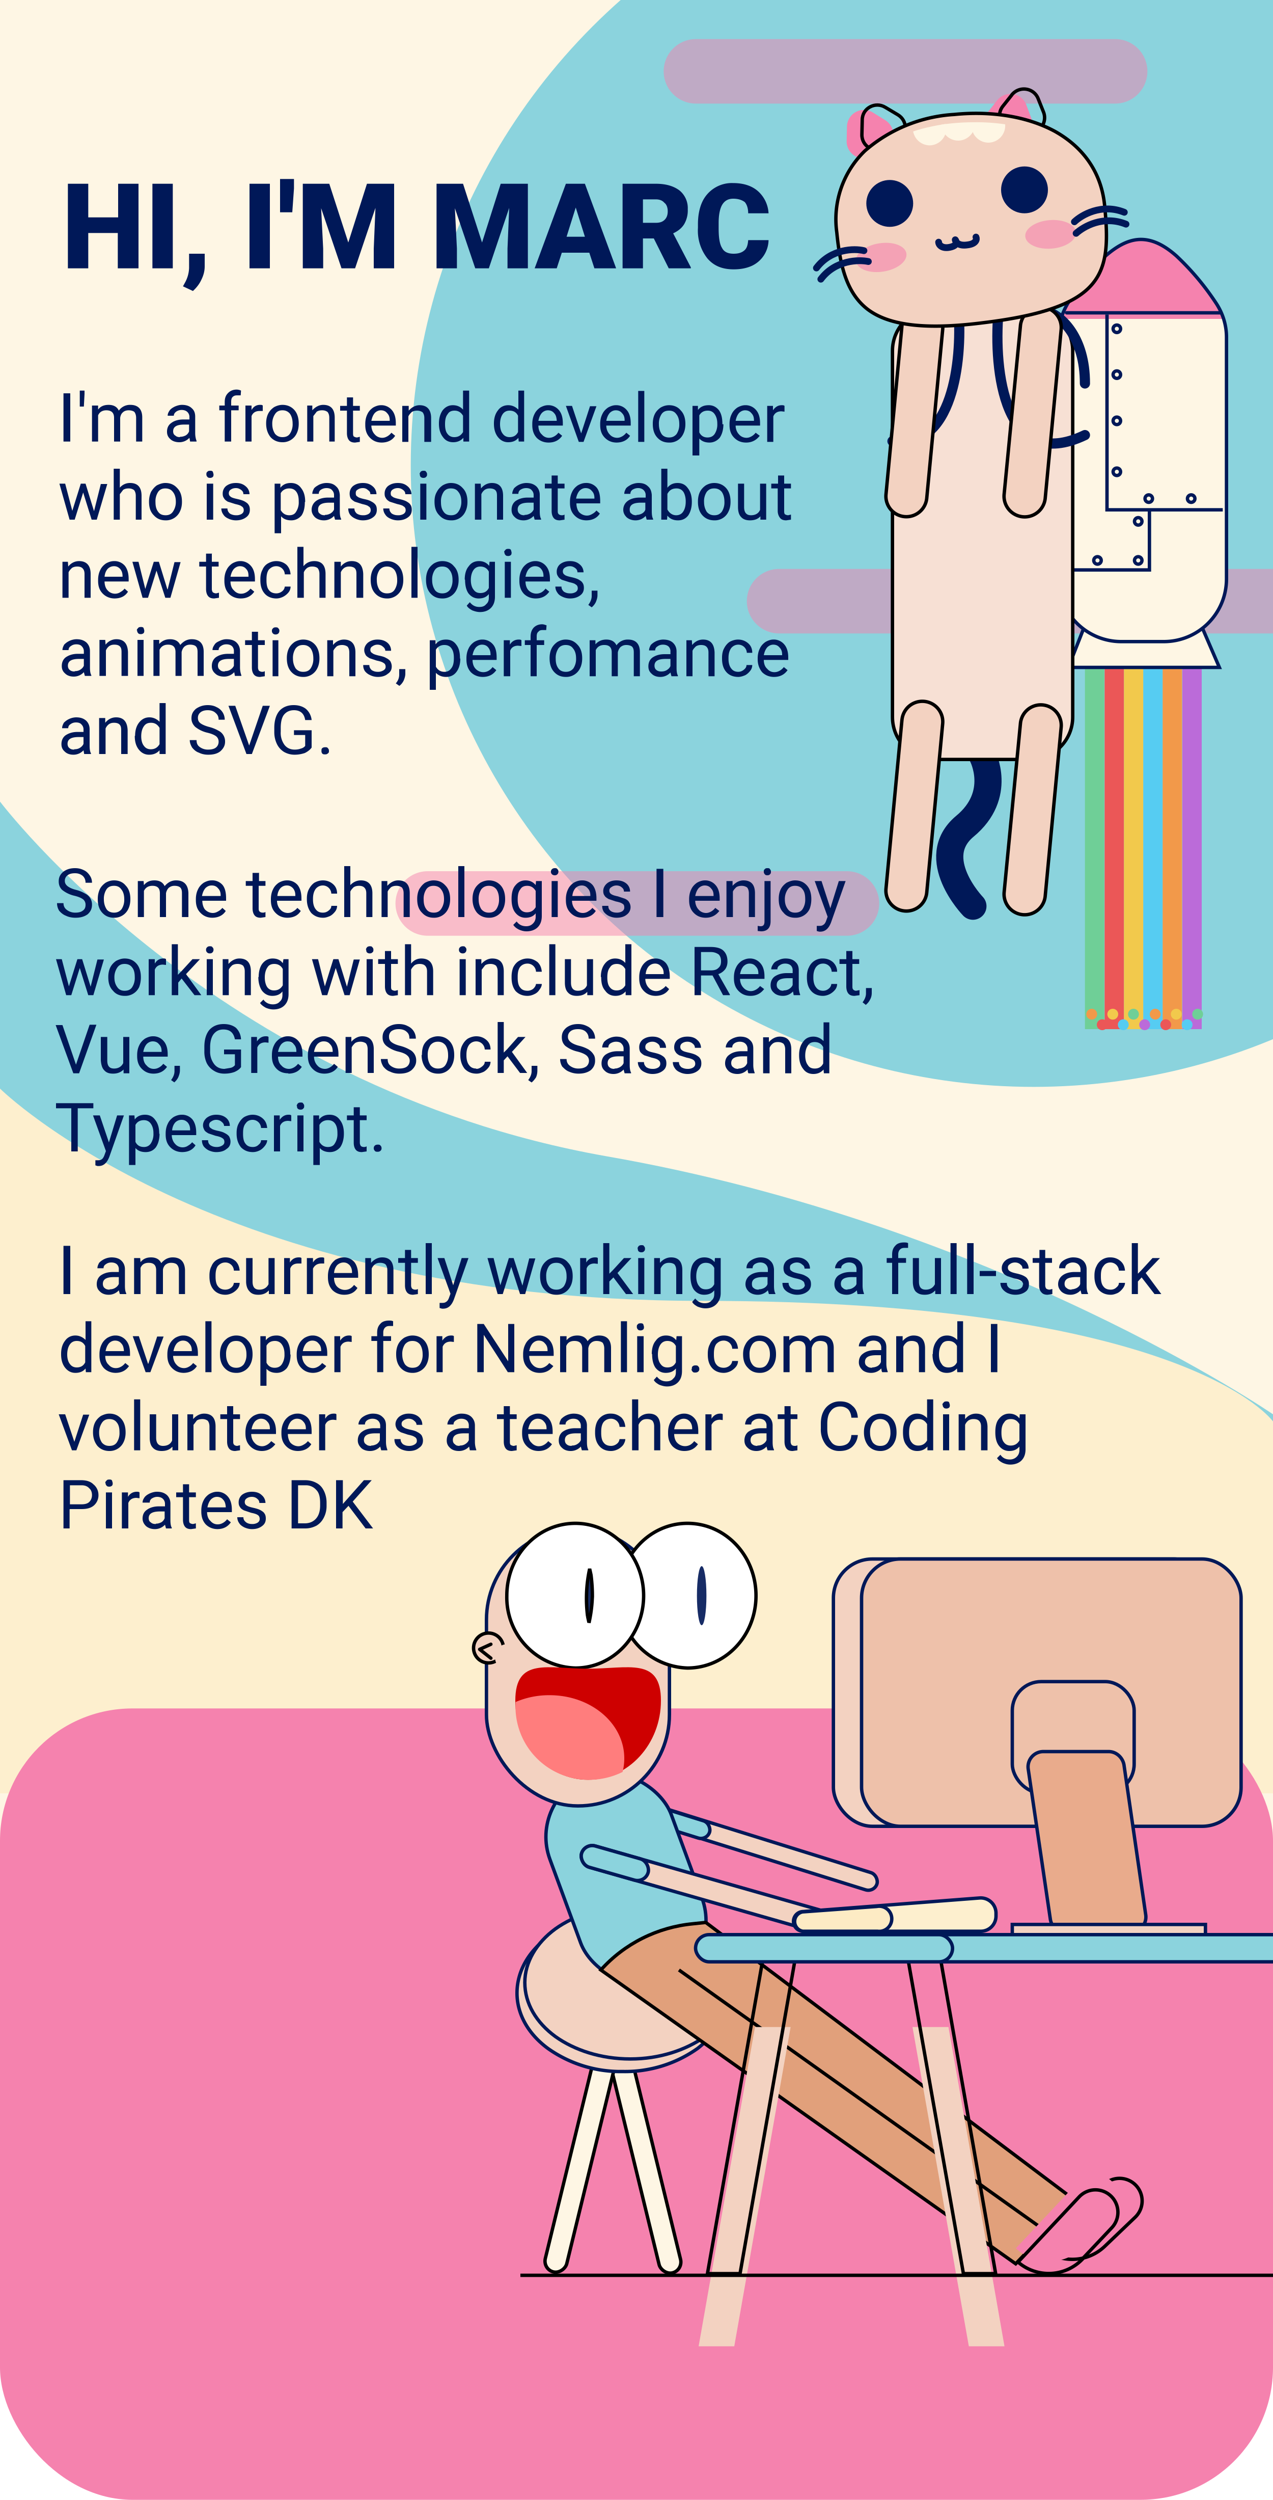 <svg fill="none" xmlns="http://www.w3.org/2000/svg" viewBox="0 0 375 736">
  <path fill="#FEF6E4" d="M0 0h375v610H0z"/>
  <ellipse cx="304.5" cy="137" rx="183.5" ry="183" fill="#8BD3DD"/>
  <path d="M126 266h123.5M205 21h123.5M229.5 177h158" stroke="#F582AE" stroke-opacity=".5" stroke-width="19" stroke-linecap="round"/>
  <path fill="#6FCF97" d="M319.6 113.7h5.7V303h-5.7z"/>
  <path fill="#EB5757" d="M325.4 113.7h5.7V303h-5.7z"/>
  <path fill="#F2C94C" d="M331.1 113.7h5.7V303h-5.7z"/>
  <path fill="#56CCF2" d="M336.8 113.7h5.7V303h-5.7z"/>
  <path fill="#F2994A" d="M342.5 113.7h5.7V303h-5.7z"/>
  <path fill="#BB6BD9" d="M348.3 113.7h5.7V303h-5.7z"/>
  <path d="M314.7 196.5l7.5-19H351l8.2 19h-44.5z" fill="#FEF6E4" stroke="#001858"/>
  <path d="M311.8 99c0-3.4 1-6.7 2.7-9.6 4.2-6.6 8-11.4 11.7-14.5 3.6-3 6.9-4.5 10.2-4.4 3.3.1 6.6 1.7 10.2 4.9a77 77 0 0111.6 13.8c2 3 3.1 6.5 3.1 10.1v71.1c0 10.3-8.3 18.5-18.5 18.5h-12.5a18.5 18.5 0 01-18.5-18.5V99z" fill="url(#paint0_linear)" stroke="#001858"/>
  <path d="M326.1 92.6v57.5h12.5m21.6 0h-21.6m0 0v17.7h-23.1" stroke="#001858"/>
  <path d="M314.2 92.1h45.3" stroke="#001858" stroke-linecap="round"/>
  <circle cx="329" cy="96.8" r="1.1" stroke="#001858"/>
  <circle cx="329" cy="110.3" r="1.1" stroke="#001858"/>
  <circle cx="329" cy="123.9" r="1.1" stroke="#001858"/>
  <circle cx="329" cy="138.9" r="1.1" stroke="#001858"/>
  <circle cx="338.4" cy="146.8" r="1.1" stroke="#001858"/>
  <circle cx="335.3" cy="153.5" r="1.1" stroke="#001858"/>
  <circle cx="323.3" cy="165" r="1.1" stroke="#001858"/>
  <circle cx="350.9" cy="146.8" r="1.1" stroke="#001858"/>
  <circle cx="335.3" cy="165" r="1.1" stroke="#001858"/>
  <path d="M289.4 222.5s6.1 11.5-5.2 20.8c-11.2 9.4 2.4 23.5 2.4 23.5" stroke="#001858" stroke-width="8" stroke-linecap="round"/>
  <path d="M262.9 103.3c0-6.9 5.6-12.5 12.5-12.5h28.1c7 0 12.5 5.6 12.5 12.5v107.8c0 6.9-5.6 12.5-12.5 12.5h-28.1c-7 0-12.5-5.6-12.5-12.5V103.3z" fill="#F7E0D4" stroke="#000"/>
  <path d="M300.6 213a6 6 0 1112 1.1l-4.7 49.7a6 6 0 01-12.1-1.1l4.8-49.7zM265.7 212a6 6 0 1112 1l-4.7 49.8a6 6 0 11-12-1.2l4.7-49.7z" fill="#F3D2C1" stroke="#000"/>
  <path d="M294.1 92.1c-1.4 16.8 1.6 47.4 25.5 36m-37.2-36c1 13.7-1.6 40.5-19.5 37.8M309.2 92c3.5 1.3 10.4 7.3 10.4 20.9" stroke="#001858" stroke-width="3" stroke-linecap="round"/>
  <path d="M300.6 95.9a6 6 0 1112 1.1l-4.7 49.7a6 6 0 01-12.1-1.2l4.8-49.6zM265.7 95.9a6 6 0 1112 1.1l-4.7 49.7a6 6 0 11-12-1.2l4.7-49.6z" fill="#F3D2C1" stroke="#000"/>
  <g filter="url(#filter0_i)">
    <path d="M253.5 35.3a5 5 0 017.6-4.2l3.7 2.3a5 5 0 01-.2 8.6l-3.8 2a5 5 0 01-7.4-4.4l.1-4.3z" fill="#F582AE"/>
  </g>
  <path d="M254 35.3c0-3.5 3.9-5.5 6.8-3.7l3.7 2.2c3 1.8 2.9 6.1-.2 7.8l-3.7 2c-3 1.7-6.8-.5-6.7-4l.1-4.3z" stroke="#000"/>
  <g filter="url(#filter1_i)">
    <path d="M297.7 27.6a5 5 0 018.6 1.2l1.5 4a5 5 0 01-5.3 6.8l-4.3-.6a5 5 0 01-3.2-8l2.7-3.4z" fill="#F582AE"/>
  </g>
  <path d="M298 28c2.2-2.8 6.5-2.2 7.8 1l1.6 4a4.5 4.5 0 01-4.9 6.1l-4.2-.6c-3.4-.5-5-4.5-2.9-7.2l2.7-3.4z" stroke="#000"/>
  <path d="M325.4 60.5c1 10.2 1 17.6-3.6 23.1s-14 9.2-32 11.4c-18 2.3-28.3.6-34.3-4-6-4.7-8-12.4-9-22.6a28 28 0 018.3-24 44.1 44.1 0 0126.3-10.7c11-1.1 21.6.6 29.7 5 8 4.5 13.6 11.7 14.6 21.8z" fill="#F3D2C1" stroke="#000"/>
  <circle cx="301.8" cy="55.9" r="6.9" transform="rotate(-5.8 301.8 55.9)" fill="#001858"/>
  <circle cx="262.1" cy="59.9" r="6.9" transform="rotate(-5.8 262 59.9)" fill="#001858"/>
  <ellipse cx="309.5" cy="69" rx="7.5" ry="4.2" transform="rotate(-4.7 309.5 69)" fill="#F582AE" fill-opacity=".6"/>
  <ellipse cx="259.6" cy="75.8" rx="7.5" ry="4.2" transform="rotate(-9 259.6 75.8)" fill="#F582AE" fill-opacity=".6"/>
  <path d="M316.5 65.3c2.1-2 8-5.5 14.7-2.8M317 68.7c2.2-2 8-5.4 14.7-2.7M254.5 73.8c-2.8-.7-9.7-.6-14 5.1M255.8 77c-2.8-.6-9.7-.5-14 5.2" stroke="#001858" stroke-width="2" stroke-linecap="round"/>
  <path d="M276.5 71.3c0 .7.9 2 3.3 1.5s2-1.7 1.6-2.2c.1.7 1 1.9 3.6 1.5 2.6-.3 2.8-1.7 2.5-2.3" stroke="#001858" stroke-width="2" stroke-linecap="round" stroke-linejoin="round"/>
  <g filter="url(#filter2_d)">
    <path fill-rule="evenodd" clip-rule="evenodd" d="M291.1 40a5 5 0 005-5.4 59 59 0 00-9.8-.6 5 5 0 004.8 6z" fill="#FEF6E4"/>
  </g>
  <g filter="url(#filter3_d)">
    <path fill-rule="evenodd" clip-rule="evenodd" d="M282.3 39.4a5 5 0 004.9-5.4 64.4 64.4 0 00-9.9.7 5 5 0 005 4.7z" fill="#FEF6E4"/>
  </g>
  <g filter="url(#filter4_d)">
    <path fill-rule="evenodd" clip-rule="evenodd" d="M273.9 40.8a5 5 0 004.7-6.3c-3.4.5-6.6 1.2-9.6 2.2a5 5 0 004.9 4.1z" fill="#FEF6E4"/>
  </g>
  <circle cx="324.7" cy="301.7" r="1.6" fill="#EB5757"/>
  <circle cx="330.9" cy="301.7" r="1.6" fill="#56CCF2"/>
  <circle cx="337.2" cy="301.7" r="1.6" fill="#BB6BD9"/>
  <circle cx="343.4" cy="301.7" r="1.6" fill="#EB5757"/>
  <circle cx="349.7" cy="301.7" r="1.6" fill="#56CCF2"/>
  <circle cx="352.8" cy="298.6" r="1.6" transform="rotate(180 352.8 298.6)" fill="#6FCF97"/>
  <circle cx="346.5" cy="298.6" r="1.6" transform="rotate(180 346.5 298.6)" fill="#F2C94C"/>
  <circle cx="340.3" cy="298.6" r="1.6" transform="rotate(180 340.3 298.6)" fill="#F2994A"/>
  <circle cx="334.1" cy="298.6" r="1.6" transform="rotate(180 334 298.6)" fill="#6FCF97"/>
  <circle cx="327.8" cy="298.6" r="1.6" transform="rotate(180 327.8 298.6)" fill="#F2C94C"/>
  <circle cx="321.6" cy="298.6" r="1.6" transform="rotate(180 321.6 298.6)" fill="#F2994A"/>
  <path d="M20.7 130h-2v-14.2h2V130zm4.2-14l-.2 3.7h-1.2V115h1.4v1zm4 3.4v1.2c.7-1 1.8-1.4 3.1-1.4 1.5 0 2.5.6 3 1.7a4 4 0 013.4-1.7c2.3 0 3.5 1.3 3.5 3.7v7.1h-1.8v-7c0-.7-.2-1.3-.5-1.7-.3-.3-1-.5-1.7-.5s-1.3.2-1.7.6c-.5.4-.7 1-.8 1.6v7h-1.8v-7c0-1.5-.8-2.2-2.3-2.2-1.1 0-2 .5-2.4 1.5v7.7h-1.8v-10.6h1.7zM56 130l-.2-1.1a4 4 0 01-3 1.3c-1 0-2-.3-2.6-.9-.7-.6-1-1.3-1-2.2 0-1.1.4-2 1.3-2.6.8-.6 2-1 3.5-1h1.8v-.7a2 2 0 00-.6-1.5c-.4-.4-1-.6-1.7-.6-.6 0-1.2.2-1.6.5-.4.3-.7.7-.7 1.2h-1.8c0-.6.2-1 .6-1.6.4-.5.9-.8 1.5-1.1.7-.3 1.4-.5 2.1-.5 1.2 0 2.2.3 2.9 1 .7.6 1 1.4 1 2.5v4.8c0 1 .2 1.8.4 2.3v.2h-1.9zm-3-1.4c.6 0 1.1-.1 1.7-.4.5-.3.8-.7 1-1.2V125h-1.4c-2.2 0-3.3.6-3.3 2 0 .5.2 1 .6 1.2.4.4.9.5 1.4.5zm13.2 1.4v-9.2h-1.6v-1.4h1.6v-1c0-1.2.3-2 1-2.7.6-.6 1.4-1 2.5-1 .4 0 .9.1 1.3.3l-.1 1.4h-1c-.6 0-1 .1-1.4.5-.3.3-.4.8-.4 1.4v1.1h2.2v1.4h-2.2v9.2h-1.9zm11.2-9h-.9c-1.2 0-2 .5-2.4 1.5v7.5h-1.8v-10.6h1.8v1.3c.6-1 1.4-1.5 2.5-1.5.4 0 .6 0 .8.2v1.7zm1 3.6c0-1 .2-2 .6-2.8.4-.8 1-1.4 1.7-1.9.7-.4 1.6-.7 2.5-.7 1.4 0 2.6.5 3.5 1.5.9 1 1.3 2.4 1.3 4v.1c0 1-.2 2-.6 2.8a4.5 4.5 0 01-4.2 2.6c-1.4 0-2.6-.5-3.5-1.5-.8-1-1.3-2.3-1.3-4zm1.8.2c0 1.2.3 2.1.8 2.9.6.7 1.3 1 2.2 1 1 0 1.7-.3 2.2-1a5 5 0 00.8-3c0-1.2-.3-2.2-.8-2.9-.6-.7-1.3-1-2.2-1-.9 0-1.6.3-2.1 1a5 5 0 00-.9 3zm11.8-5.4v1.4c.9-1 2-1.6 3.2-1.6 2.3 0 3.4 1.3 3.4 3.8v7H97v-7c0-.8-.2-1.3-.5-1.7-.4-.3-.9-.5-1.6-.5-.6 0-1.1.1-1.6.4l-1 1.3v7.5h-1.8v-10.6h1.7zM104 117v2.5h2v1.4h-2v6.6c0 .4 0 .7.2 1 .2.1.5.3 1 .3l.8-.2v1.5l-1.4.2c-.8 0-1.4-.2-1.8-.7-.4-.5-.6-1.2-.6-2.1v-6.6h-2v-1.4h2V117h1.8zm8.5 13.3c-1.5 0-2.6-.5-3.5-1.4-1-1-1.4-2.2-1.4-3.8v-.3c0-1 .2-2 .6-2.8.4-.9 1-1.5 1.7-2 .7-.4 1.5-.7 2.3-.7a4 4 0 013.2 1.4c.8.9 1.2 2.2 1.2 3.9v.7h-7.2c0 1 .4 2 1 2.6.5.6 1.3 1 2.2 1 .6 0 1.1-.2 1.6-.5a4 4 0 001.1-1l1.1.9c-.8 1.3-2.2 2-4 2zm-.3-9.5c-.7 0-1.3.3-1.8.8-.5.6-.8 1.3-1 2.3h5.4v-.2c0-1-.3-1.6-.8-2.1-.4-.5-1-.8-1.8-.8zm8.2-1.3v1.4c.9-1 2-1.6 3.2-1.6 2.2 0 3.4 1.3 3.4 3.8v7H125v-7c0-.8-.2-1.3-.5-1.7-.4-.3-1-.5-1.6-.5-.6 0-1.1.1-1.6.4-.4.4-.8.8-1 1.3v7.5h-1.8v-10.6h1.7zm8.9 5.2c0-1.6.4-2.9 1.1-3.9.8-1 1.8-1.5 3-1.5 1.3 0 2.3.5 3 1.3V115h1.8v15h-1.7v-1.1c-.8.9-1.8 1.3-3 1.3-1.3 0-2.3-.5-3-1.5-.8-1-1.2-2.3-1.2-4zm1.8.2c0 1.2.2 2.2.7 2.8.5.7 1.2 1 2 1 1.2 0 2-.5 2.6-1.5v-4.8c-.6-1-1.4-1.5-2.5-1.5-.9 0-1.6.3-2 1-.6.7-.8 1.7-.8 3zm14.4-.2c0-1.6.4-2.9 1.2-3.9.7-1 1.8-1.5 3-1.5s2.2.5 3 1.3V115h1.7v15h-1.6l-.1-1.1c-.7.9-1.7 1.3-3 1.3-1.2 0-2.2-.5-3-1.5-.8-1-1.2-2.3-1.2-4zm1.8.2c0 1.2.3 2.2.8 2.8.5.7 1.2 1 2 1 1.2 0 2-.5 2.5-1.5v-4.8c-.5-1-1.3-1.5-2.5-1.5-.8 0-1.5.3-2 1s-.8 1.7-.8 3zm14.3 5.4c-1.4 0-2.6-.5-3.5-1.4-.9-1-1.3-2.2-1.3-3.8v-.3c0-1 .2-2 .6-2.8.4-.9 1-1.5 1.7-2 .7-.4 1.5-.7 2.3-.7a4 4 0 013.2 1.4c.8.9 1.2 2.2 1.2 3.9v.7h-7.2c0 1 .3 2 1 2.6.5.6 1.2 1 2.1 1 .7 0 1.2-.2 1.7-.5a4 4 0 001.1-1l1.1.9c-.9 1.3-2.2 2-4 2zm-.2-9.5c-.7 0-1.3.3-1.8.8-.5.6-.8 1.3-1 2.3h5.4v-.2c-.1-1-.3-1.6-.8-2.1-.4-.5-1-.8-1.8-.8zm9.8 6.8l2.6-8h1.9l-3.8 10.5h-1.4l-3.8-10.6h1.8l2.7 8.1zm10.5 2.7c-1.5 0-2.6-.5-3.5-1.4-1-1-1.4-2.2-1.4-3.8v-.3c0-1 .2-2 .6-2.8.4-.9 1-1.5 1.7-2 .7-.4 1.5-.7 2.3-.7a4 4 0 013.2 1.4c.8.9 1.2 2.2 1.2 3.9v.7h-7.2c0 1 .4 2 1 2.6.5.6 1.3 1 2.2 1 .6 0 1.1-.2 1.6-.5a4 4 0 001.1-1l1.1.9c-.8 1.3-2.2 2-4 2zm-.3-9.5c-.7 0-1.3.3-1.8.8-.5.6-.8 1.3-1 2.3h5.4v-.2c0-1-.3-1.6-.8-2.1-.4-.5-1-.8-1.8-.8zm8.4 9.3H188v-15h1.8v15zm2.5-5.4c0-1 .2-2 .6-2.8.4-.8 1-1.4 1.7-1.9.7-.4 1.5-.7 2.5-.7 1.4 0 2.6.5 3.4 1.5 1 1 1.4 2.4 1.4 4v.1c0 1-.2 2-.6 2.8a4.4 4.4 0 01-4.2 2.6c-1.5 0-2.6-.5-3.5-1.5-.9-1-1.3-2.3-1.3-4zm1.8.2c0 1.2.3 2.1.8 2.9.5.7 1.3 1 2.2 1 .9 0 1.6-.3 2.2-1a5 5 0 00.8-3c0-1.2-.3-2.2-.9-2.9-.5-.7-1.2-1-2.1-1-1 0-1.7.3-2.2 1a5 5 0 00-.8 3zm19 0c0 1.6-.4 3-1.1 4-.8.9-1.8 1.4-3 1.4-1.3 0-2.3-.4-3-1.2v5H204v-14.6h1.6v1.2c.8-1 1.8-1.4 3.2-1.4 1.2 0 2.2.5 3 1.5.7 1 1 2.3 1 4v.1zm-1.8-.2c0-1.2-.3-2.1-.8-2.8-.5-.7-1.2-1-2-1-1.2 0-2 .5-2.5 1.4v5c.5 1 1.3 1.5 2.4 1.5.9 0 1.6-.3 2.1-1a5 5 0 00.8-3zm8.5 5.6c-1.5 0-2.6-.5-3.5-1.4-1-1-1.4-2.2-1.4-3.8v-.3c0-1 .2-2 .6-2.8.4-.9 1-1.5 1.7-2 .7-.4 1.5-.7 2.3-.7a4 4 0 013.2 1.4c.8.9 1.2 2.2 1.2 3.9v.7h-7.2c0 1 .4 2 1 2.6.5.6 1.3 1 2.2 1 .6 0 1.1-.2 1.6-.5a4 4 0 001.1-1l1.2.9c-1 1.3-2.3 2-4 2zm-.3-9.5c-.7 0-1.3.3-1.8.8-.5.6-.8 1.3-1 2.3h5.4v-.2c0-1-.3-1.6-.8-2.1-.4-.5-1-.8-1.8-.8zm11.6.4l-.9-.1c-1.2 0-2 .5-2.4 1.5v7.5h-1.8v-10.6h1.7v1.3c.7-1 1.5-1.5 2.6-1.5.3 0 .6 0 .8.2v1.7zM27.7 150.5l2-8h1.9L28.5 153H27l-2.5-8-2.5 8h-1.5l-3-10.6h1.7l2.1 8 2.5-8h1.4l2.5 8.1zm7.5-6.8c.8-1 1.9-1.5 3.1-1.5 2.3 0 3.4 1.3 3.4 3.8v7H40v-7c0-.8-.2-1.3-.5-1.7-.4-.3-.9-.5-1.6-.5-.6 0-1.1.1-1.6.4l-1 1.3v7.5h-1.8v-15h1.8v5.7zm8.7 4c0-1.1.2-2 .6-2.9.5-.8 1-1.4 1.7-1.9.8-.4 1.6-.7 2.5-.7 1.5 0 2.6.5 3.5 1.5 1 1 1.4 2.4 1.4 4v.1c0 1-.2 2-.6 2.8a4.5 4.5 0 01-4.2 2.6c-1.5 0-2.6-.5-3.5-1.5-1-1-1.4-2.3-1.4-4zm1.9.1c0 1.2.2 2.1.8 2.9.5.7 1.2 1 2.2 1 .9 0 1.6-.3 2.1-1a5 5 0 00.9-3c0-1.2-.3-2.2-.9-2.9-.5-.7-1.3-1-2.2-1-.9 0-1.6.3-2.1 1a5 5 0 00-.8 3zm17 5.2h-1.9v-10.6h1.9V153zm-2-13.4c0-.3 0-.5.3-.7.1-.2.4-.3.8-.3.3 0 .6 0 .8.3l.2.7c0 .3 0 .6-.2.8-.2.2-.5.3-.8.3-.4 0-.7-.1-.8-.3a1 1 0 01-.3-.8zm11 10.6c0-.5-.2-.9-.6-1.1-.3-.3-1-.5-1.9-.7l-2.2-.7c-.5-.3-.9-.6-1.1-1-.3-.4-.4-.8-.4-1.4 0-.8.3-1.6 1-2.2.8-.6 1.7-.9 2.9-.9s2.1.3 2.9 1a3 3 0 011.1 2.3h-1.8c0-.5-.2-.9-.6-1.2-.5-.4-1-.6-1.6-.6-.7 0-1.2.2-1.6.5-.3.2-.5.6-.5 1 0 .5.2.8.5 1 .3.3 1 .5 1.9.7.9.2 1.6.4 2.2.7.5.3 1 .6 1.2 1 .3.4.4.9.4 1.5 0 1-.4 1.7-1.1 2.2-.8.6-1.8.9-3 .9-.8 0-1.6-.2-2.2-.5-.7-.3-1.2-.7-1.5-1.2a3 3 0 01-.6-1.8H67c0 .7.3 1.1.7 1.5.5.3 1.1.5 1.8.5a3 3 0 001.7-.4c.4-.3.6-.6.6-1.1zm18-2.4c0 1.6-.3 3-1 4-.8.9-1.8 1.4-3 1.4-1.3 0-2.3-.4-3-1.2v5h-1.9v-14.6h1.7v1.2c.8-1 1.8-1.4 3.1-1.4s2.3.5 3 1.5c.8 1 1.2 2.3 1.2 4v.1zm-1.8-.2c0-1.2-.2-2.1-.7-2.8-.5-.7-1.2-1-2.1-1-1.1 0-2 .5-2.5 1.4v5c.6 1 1.4 1.5 2.5 1.5.9 0 1.6-.3 2-1a5 5 0 00.8-3zm10.7 5.4l-.3-1.1a4 4 0 01-3 1.3c-1 0-1.9-.3-2.6-.9-.6-.6-1-1.3-1-2.2 0-1.1.5-2 1.3-2.6.8-.6 2-1 3.5-1h1.8v-.7a2 2 0 00-.6-1.5c-.3-.4-.9-.6-1.6-.6-.7 0-1.2.2-1.7.5-.4.3-.6.7-.6 1.2H92c0-.6.2-1 .5-1.6.4-.5 1-.8 1.5-1.1.7-.3 1.4-.5 2.2-.5 1.2 0 2.1.3 2.8 1 .7.6 1 1.4 1.1 2.5v4.8c0 1 .1 1.8.4 2.3v.2h-2zm-3-1.4c.5 0 1-.1 1.6-.4.5-.3.9-.7 1.1-1.2V148H97c-2.2 0-3.3.6-3.3 2 0 .5.1 1 .5 1.2.4.4.9.5 1.5.5zm13.5-1.4c0-.5-.2-.9-.6-1.1-.3-.3-1-.5-1.9-.7l-2.2-.7c-.5-.3-.9-.6-1.2-1-.2-.4-.3-.8-.3-1.4 0-.8.3-1.6 1-2.2.8-.6 1.7-.9 2.9-.9s2.1.3 2.9 1a3 3 0 011.1 2.3h-1.8c0-.5-.2-.9-.7-1.2-.4-.4-.9-.6-1.5-.6-.7 0-1.2.2-1.6.5-.4.2-.5.6-.5 1 0 .5.1.8.5 1 .3.3 1 .5 1.8.7 1 .2 1.7.4 2.2.7.6.3 1 .6 1.3 1 .3.4.4.9.4 1.5 0 1-.4 1.7-1.1 2.2-.8.6-1.8.9-3 .9-.8 0-1.6-.2-2.2-.5-.7-.3-1.2-.7-1.6-1.2a3 3 0 01-.5-1.8h1.8c0 .7.3 1.1.7 1.5.5.3 1 .5 1.8.5a3 3 0 001.7-.4c.4-.3.6-.6.6-1.1zm10.3 0c0-.5-.2-.9-.6-1.1-.3-.3-1-.5-1.9-.7l-2.2-.7c-.5-.3-.9-.6-1.1-1-.3-.4-.4-.8-.4-1.4 0-.8.3-1.6 1-2.2.8-.6 1.7-.9 2.9-.9s2.1.3 2.9 1a3 3 0 011.1 2.3h-1.8c0-.5-.2-.9-.6-1.2-.5-.4-1-.6-1.6-.6-.7 0-1.2.2-1.6.5-.3.2-.5.6-.5 1 0 .5.1.8.5 1 .3.3 1 .5 1.9.7.9.2 1.6.4 2.2.7.5.3 1 .6 1.2 1 .3.4.4.9.4 1.5 0 1-.4 1.7-1.1 2.2-.8.6-1.8.9-3 .9-.8 0-1.6-.2-2.2-.5-.7-.3-1.2-.7-1.5-1.2a3 3 0 01-.6-1.8h1.8c0 .7.3 1.1.7 1.5.5.3 1 .5 1.8.5a3 3 0 001.7-.4c.4-.3.6-.6.6-1.1zm6.1 2.8h-1.8v-10.6h1.8V153zm-2-13.4c0-.3.2-.5.3-.7.2-.2.5-.3.8-.3.4 0 .7 0 .8.3.2.2.3.4.3.7 0 .3 0 .6-.3.8-.1.2-.4.3-.8.3-.3 0-.6-.1-.8-.3a1 1 0 01-.2-.8zm4.4 8c0-1 .2-2 .7-2.8.4-.8 1-1.4 1.7-1.9.7-.4 1.5-.7 2.4-.7 1.5 0 2.6.5 3.5 1.5 1 1 1.4 2.4 1.4 4v.1c0 1-.2 2-.6 2.8a4.4 4.4 0 01-4.2 2.6c-1.5 0-2.6-.5-3.5-1.5-1-1-1.4-2.3-1.4-4zm1.9.2c0 1.2.2 2.1.8 2.9.5.7 1.2 1 2.2 1 .9 0 1.6-.3 2.1-1a5 5 0 00.9-3c0-1.2-.3-2.2-.9-2.9-.5-.7-1.2-1-2.2-1-.9 0-1.6.3-2.1 1a5 5 0 00-.8 3zm11.7-5.4l.1 1.4c.8-1 1.9-1.6 3.2-1.6 2.2 0 3.3 1.3 3.3 3.8v7h-1.8v-7c0-.8-.1-1.3-.5-1.7-.3-.3-.9-.5-1.6-.5-.6 0-1 .1-1.5.4-.5.4-.8.8-1 1.3v7.5h-1.9v-10.6h1.7zm15.9 10.6l-.3-1.1a4 4 0 01-3 1.3c-1 0-1.9-.3-2.5-.9-.7-.6-1-1.3-1-2.2 0-1.1.4-2 1.2-2.6.9-.6 2-1 3.5-1h1.8v-.7a2 2 0 00-.6-1.5c-.3-.4-.9-.6-1.6-.6-.7 0-1.2.2-1.7.5-.4.3-.6.7-.6 1.2h-1.8c0-.6.2-1 .5-1.6a5.2 5.2 0 013.6-1.6c1.3 0 2.2.3 3 1 .6.6 1 1.4 1 2.5v4.8c0 1 .1 1.8.4 2.3v.2h-2zm-3-1.4c.6 0 1-.1 1.6-.4.5-.3.9-.7 1.1-1.2V148h-1.4c-2.2 0-3.3.6-3.3 2 0 .5.2 1 .5 1.2.4.4.9.5 1.5.5zm9.8-11.7v2.5h2v1.4h-2v6.6c0 .4 0 .7.3 1 .1.1.4.3.9.3.2 0 .5 0 .8-.2v1.5l-1.4.2c-.8 0-1.4-.2-1.8-.7-.4-.5-.6-1.2-.6-2.1v-6.6h-2v-1.4h2V140h1.8zm8.5 13.3c-1.5 0-2.6-.5-3.5-1.4-1-1-1.4-2.2-1.4-3.8v-.3c0-1 .2-2 .6-2.8.4-.9 1-1.5 1.7-2 .7-.4 1.5-.7 2.3-.7a4 4 0 013.3 1.4c.7.9 1 2.2 1 3.9v.7h-7c0 1 .3 2 .8 2.6.6.6 1.4 1 2.3 1 .6 0 1.1-.2 1.6-.5a4 4 0 001.2-1l1 .9c-.8 1.3-2.2 2-4 2zm-.3-9.5c-.7 0-1.3.3-1.8.8-.5.6-.8 1.3-1 2.3h5.4v-.2c0-1-.3-1.6-.8-2.1-.4-.5-1-.8-1.8-.8zm18 9.3l-.3-1.1a4 4 0 01-3 1.3c-1 0-1.9-.3-2.6-.9-.6-.6-1-1.3-1-2.2 0-1.1.5-2 1.3-2.6.8-.6 2-1 3.5-1h1.8v-.7a2 2 0 00-.6-1.5c-.4-.4-1-.6-1.6-.6-.7 0-1.2.2-1.7.5-.4.3-.6.7-.6 1.2h-1.8c0-.6.2-1 .5-1.6.4-.5 1-.8 1.5-1.1.7-.3 1.4-.5 2.2-.5 1.2 0 2.1.3 2.8 1 .7.6 1 1.4 1.1 2.5v4.8c0 1 .1 1.8.4 2.3v.2h-2zm-3-1.4c.5 0 1-.1 1.6-.4.5-.3.9-.7 1-1.2V148h-1.3c-2.2 0-3.3.6-3.3 2 0 .5.1 1 .5 1.2.4.4.9.5 1.5.5zm16.3-3.8c0 1.6-.4 3-1.1 4-.8 1-1.8 1.4-3 1.4-1.4 0-2.4-.5-3.1-1.4l-.1 1.2h-1.7v-15h1.8v5.6c.8-1 1.8-1.4 3-1.4 1.3 0 2.3.5 3 1.5.8 1 1.2 2.3 1.2 4v.1zm-1.8-.2c0-1.2-.3-2.2-.7-2.8-.5-.7-1.2-1-2-1-1.3 0-2.1.5-2.7 1.6v4.6c.6 1.1 1.5 1.7 2.6 1.7.9 0 1.6-.4 2-1 .5-.7.8-1.7.8-3zm3.6 0c0-1 .2-2 .6-2.8.4-.8 1-1.4 1.7-1.9.7-.4 1.5-.7 2.5-.7 1.4 0 2.6.5 3.5 1.5.9 1 1.3 2.4 1.3 4v.1c0 1-.2 2-.6 2.8a4.4 4.4 0 01-4.2 2.6c-1.4 0-2.6-.5-3.5-1.5-.9-1-1.3-2.3-1.3-4zm1.8.2c0 1.2.3 2.1.8 2.9.6.7 1.3 1 2.2 1 1 0 1.6-.3 2.2-1a5 5 0 00.8-3c0-1.2-.3-2.2-.8-2.9-.6-.7-1.3-1-2.2-1-1 0-1.6.3-2.2 1a5 5 0 00-.8 3zM224 152c-.7.8-1.7 1.2-3.1 1.2-1.1 0-2-.3-2.6-1-.6-.6-.9-1.6-.9-2.9v-6.9h1.8v6.9c0 1.6.7 2.4 2 2.4 1.4 0 2.3-.6 2.7-1.6v-7.7h1.8V153H224v-1zm7-12.1v2.5h2v1.4h-2v6.6c0 .4 0 .7.2 1 .2.1.5.3 1 .3l.8-.2v1.5l-1.4.2c-.8 0-1.4-.2-1.8-.7-.4-.5-.7-1.2-.7-2.1v-6.6h-1.9v-1.4h2V140h1.8zM20 165.4l.1 1.4c.8-1 1.9-1.6 3.2-1.6 2.2 0 3.4 1.3 3.4 3.8v7h-1.8v-7c0-.8-.2-1.3-.6-1.7-.3-.3-.8-.5-1.5-.5-.6 0-1.1.1-1.6.4-.4.4-.8.8-1 1.3v7.5h-1.8v-10.6H20zm13.8 10.8c-1.4 0-2.6-.5-3.5-1.4-1-1-1.4-2.2-1.4-3.8v-.3c0-1 .2-2 .6-2.8.4-.9 1-1.5 1.7-2 .7-.4 1.5-.7 2.4-.7a4 4 0 013.2 1.4c.7.9 1.1 2.2 1.1 3.9v.7h-7.1c0 1 .3 2 .9 2.6.5.6 1.3 1 2.2 1 .6 0 1.2-.2 1.6-.5a4 4 0 001.2-1l1 .9c-.8 1.3-2.1 2-4 2zm-.2-9.5c-.8 0-1.4.3-1.9.8-.5.6-.8 1.3-.9 2.3h5.3v-.2c0-1-.3-1.6-.7-2.1-.5-.5-1-.8-1.8-.8zm15.8 6.8l2-8h1.8l-3 10.5h-1.5l-2.6-8-2.5 8H42l-3-10.6h1.8l2 8 2.5-8h1.5l2.5 8.1zm13-10.6v2.5h2v1.4h-2v6.6c0 .4.1.7.3 1 .2.1.5.3 1 .3l.8-.2v1.5l-1.4.2c-.8 0-1.4-.2-1.8-.7-.4-.5-.6-1.2-.6-2.1v-6.6h-2v-1.4h2V163h1.8zm8.5 13.3c-1.4 0-2.6-.5-3.5-1.4-.9-1-1.3-2.2-1.3-3.8v-.3c0-1 .2-2 .6-2.8.4-.9 1-1.5 1.7-2 .7-.4 1.5-.7 2.3-.7a4 4 0 013.2 1.4c.8.9 1.2 2.2 1.2 3.9v.7h-7.2c0 1 .3 2 1 2.6.5.6 1.2 1 2.1 1 .7 0 1.2-.2 1.7-.5a4 4 0 001.1-1l1.1.9c-.9 1.3-2.2 2-4 2zm-.2-9.5c-.7 0-1.3.3-1.8.8-.5.6-.8 1.3-1 2.3h5.3v-.2c0-1-.2-1.6-.7-2.1-.4-.5-1-.8-1.8-.8zm10.7 8c.6 0 1.2-.2 1.7-.6.5-.4.7-.8.8-1.4h1.7c0 .6-.2 1.2-.6 1.7-.4.5-1 1-1.6 1.3-.6.3-1.3.5-2 .5-1.4 0-2.6-.5-3.4-1.4-.9-1-1.3-2.3-1.3-4v-.3c0-1 .2-2 .6-2.7.3-.8.9-1.5 1.6-1.9.7-.4 1.5-.7 2.5-.7 1.2 0 2.2.4 3 1.1.7.7 1.1 1.6 1.2 2.8h-1.7a2.5 2.5 0 00-2.5-2.4c-1 0-1.6.4-2.2 1-.5.7-.7 1.6-.7 2.9v.3c0 1.2.2 2.2.7 2.8.5.7 1.3 1 2.2 1zm8-8c.8-1 1.9-1.5 3.2-1.5 2.2 0 3.3 1.3 3.3 3.8v7h-1.8v-7c0-.8-.2-1.3-.5-1.7-.3-.3-.9-.5-1.6-.5-.6 0-1 .1-1.5.4-.5.4-.8.8-1 1.3v7.5h-1.9v-15h1.8v5.7zm11-1.3v1.4c.8-1 1.9-1.6 3.2-1.6 2.2 0 3.3 1.3 3.4 3.8v7H105v-7c0-.8-.1-1.3-.5-1.7-.3-.3-.9-.5-1.6-.5-.6 0-1 .1-1.5.4-.5.4-.8.8-1 1.3v7.5h-1.9v-10.6h1.8zm8.8 5.2c0-1 .2-2 .6-2.8.4-.8 1-1.4 1.7-1.9.7-.4 1.6-.7 2.5-.7 1.4 0 2.6.5 3.5 1.5.9 1 1.3 2.4 1.3 4v.1c0 1-.2 2-.6 2.8a4.5 4.5 0 01-4.2 2.6c-1.4 0-2.6-.5-3.5-1.5-.9-1-1.3-2.3-1.3-4zm1.8.2c0 1.2.3 2.1.8 2.9.6.7 1.3 1 2.2 1 1 0 1.7-.3 2.2-1a5 5 0 00.8-3c0-1.2-.3-2.2-.8-2.9-.6-.7-1.3-1-2.2-1-.9 0-1.6.3-2.2 1a5 5 0 00-.8 3zm12 5.2h-1.8v-15h1.8v15zm2.5-5.4c0-1 .2-2 .6-2.8.4-.8 1-1.4 1.7-1.9.7-.4 1.5-.7 2.5-.7 1.4 0 2.6.5 3.4 1.5 1 1 1.4 2.4 1.4 4v.1c0 1-.2 2-.6 2.8a4.5 4.5 0 01-4.2 2.6c-1.5 0-2.6-.5-3.5-1.5-.9-1-1.3-2.3-1.3-4zm1.8.2c0 1.2.3 2.1.8 2.9.5.7 1.3 1 2.2 1 .9 0 1.6-.3 2.2-1a5 5 0 00.8-3c0-1.2-.3-2.2-.9-2.9-.5-.7-1.2-1-2.1-1-1 0-1.7.3-2.2 1a5 5 0 00-.8 3zm9.6-.2c0-1.6.4-3 1.2-3.9.7-1 1.7-1.5 3-1.5s2.3.5 3 1.4l.1-1.2h1.6v10.3c0 1.4-.4 2.5-1.2 3.3-.8.8-1.9 1.2-3.2 1.2-.8 0-1.5-.2-2.3-.5-.7-.4-1.3-.8-1.6-1.4l.9-1c.8 1 1.7 1.4 2.8 1.4 1 0 1.6-.3 2-.8.6-.5.8-1.1.8-2v-1c-.7.9-1.7 1.3-3 1.3-1.2 0-2.2-.5-3-1.5-.7-1-1-2.4-1-4zm1.8.2c0 1.2.3 2.2.8 2.8.5.7 1.1 1 2 1 1.2 0 2-.5 2.5-1.5v-4.8c-.5-1-1.4-1.5-2.5-1.5-.8 0-1.5.3-2 1s-.8 1.7-.8 3zm11.8 5.2h-1.8v-10.6h1.8V176zm-2-13.4c0-.3.2-.5.4-.7.1-.2.4-.3.8-.3.3 0 .6 0 .8.3l.2.7c0 .3 0 .6-.2.8-.2.2-.5.3-.8.3-.4 0-.7-.1-.8-.3a1 1 0 01-.3-.8zm9.3 13.6c-1.4 0-2.6-.5-3.5-1.4-.9-1-1.3-2.2-1.3-3.8v-.3c0-1 .2-2 .6-2.8.4-.9 1-1.5 1.7-2 .7-.4 1.5-.7 2.3-.7a4 4 0 013.2 1.4c.8.9 1.2 2.2 1.2 3.9v.7h-7.2c0 1 .3 2 .9 2.6a3.2 3.2 0 003.8.6 4 4 0 001.2-1.1l1.1.9c-.9 1.3-2.2 2-4 2zm-.2-9.5c-.7 0-1.3.3-1.8.8-.5.6-.8 1.3-1 2.3h5.3v-.2c0-1-.3-1.6-.7-2.1-.4-.5-1-.8-1.8-.8zm12.6 6.5c0-.5-.2-.9-.6-1.1-.3-.3-1-.5-1.9-.7l-2.2-.7c-.5-.3-.9-.6-1.1-1-.3-.4-.4-.8-.4-1.4 0-.8.3-1.6 1-2.2.8-.6 1.7-.9 2.9-.9s2.1.3 2.9 1a3 3 0 011.1 2.3h-1.8c0-.5-.2-.9-.6-1.2-.5-.4-1-.6-1.6-.6-.7 0-1.2.2-1.6.5-.3.2-.5.6-.5 1 0 .5.2.8.5 1 .3.3 1 .5 1.9.7.9.2 1.6.4 2.2.7.5.3 1 .6 1.2 1 .3.4.4.9.4 1.5 0 1-.4 1.7-1.1 2.2-.8.6-1.8.9-3 .9-.8 0-1.6-.2-2.2-.5-.7-.3-1.2-.7-1.5-1.2a3 3 0 01-.6-1.8h1.8c0 .7.3 1.1.7 1.5.5.3 1 .5 1.8.5a3 3 0 001.7-.4c.4-.3.6-.6.6-1.1zm4.1 5.6l-1-.7c.6-.8 1-1.7 1-2.6v-1.6h1.7v1.4c0 .6-.2 1.3-.5 2-.3.6-.7 1.1-1.2 1.5zM25 199l-.3-1.1a4 4 0 01-3 1.3c-1 0-1.9-.3-2.5-.9-.7-.6-1-1.3-1-2.2 0-1.1.4-2 1.2-2.6.9-.6 2-1 3.5-1h1.8v-.7a2 2 0 00-.6-1.5c-.3-.4-.9-.6-1.6-.6-.7 0-1.2.2-1.6.5-.5.3-.7.7-.7 1.2h-1.8c0-.6.2-1 .5-1.6a5.2 5.2 0 013.6-1.6c1.3 0 2.2.3 3 1 .6.6 1 1.4 1 2.5v4.8c0 1 .1 1.8.4 2.3v.2h-2zm-3-1.4c.6 0 1.1-.1 1.6-.4.5-.3.9-.7 1.1-1.2V194h-1.4c-2.2 0-3.3.6-3.3 2 0 .5.2 1 .5 1.2.4.4.9.5 1.5.5zm9-9.2l.1 1.4c.8-1 1.9-1.6 3.2-1.6 2.2 0 3.3 1.3 3.4 3.8v7h-1.9v-7c0-.8-.1-1.3-.5-1.7-.3-.3-.8-.5-1.6-.5-.6 0-1 .1-1.5.4-.5.4-.8.8-1 1.3v7.5h-1.9v-10.6H31zM42.3 199h-1.8v-10.6h1.8V199zm-2-13.4c0-.3.2-.5.4-.7.1-.2.4-.3.8-.3.3 0 .6 0 .8.3l.2.7c0 .3 0 .6-.2.8-.2.2-.5.3-.8.3-.4 0-.7-.1-.8-.3a1 1 0 01-.3-.8zm6.6 2.8v1.2c.9-1 2-1.4 3.2-1.4 1.5 0 2.5.6 3 1.7.4-.5.9-.9 1.4-1.2a4 4 0 012-.5c2.3 0 3.5 1.3 3.5 3.7v7.1h-1.8v-7c0-.7-.1-1.3-.5-1.7-.3-.3-.9-.5-1.7-.5-.7 0-1.2.2-1.7.6-.4.4-.7 1-.8 1.6v7h-1.8v-7c0-1.5-.7-2.2-2.2-2.2-1.2 0-2 .5-2.5 1.5v7.7h-1.8v-10.6h1.7zM69.2 199l-.2-1.1a4 4 0 01-3 1.3c-1.1 0-2-.3-2.6-.9-.7-.6-1-1.3-1-2.2 0-1.1.4-2 1.2-2.6.9-.6 2-1 3.6-1h1.7v-.7a2 2 0 00-.5-1.5c-.4-.4-1-.6-1.7-.6s-1.2.2-1.6.5c-.5.3-.7.7-.7 1.2h-1.8c0-.6.2-1 .6-1.6.3-.5.8-.8 1.5-1.1.6-.3 1.3-.5 2-.5 1.3 0 2.3.3 3 1 .6.6 1 1.4 1 2.5v4.8c0 1 .2 1.8.4 2.3v.2h-1.9zm-3-1.4c.6 0 1.1-.1 1.6-.4.5-.3.9-.7 1.1-1.2V194h-1.4c-2.2 0-3.3.6-3.3 2 0 .5.2 1 .6 1.2.3.4.8.5 1.4.5zM76 186v2.5h2v1.4h-2v6.6c0 .4.1.7.3 1 .2.1.5.3.9.3.2 0 .5 0 .8-.2v1.5l-1.4.2c-.8 0-1.4-.2-1.8-.7-.4-.5-.6-1.2-.6-2.1v-6.6h-2v-1.4h2V186H76zm6 13.1h-1.7v-10.6H82V199zm-1.9-13.4c0-.3.1-.5.3-.7.2-.2.4-.3.8-.3.3 0 .6 0 .8.3.2.2.3.4.3.7 0 .3-.1.6-.3.8-.2.2-.5.3-.8.3-.4 0-.6-.1-.8-.3a1 1 0 01-.3-.8zm4.4 8c0-1 .2-2 .6-2.8.4-.8 1-1.4 1.7-1.9.7-.4 1.6-.7 2.5-.7 1.4 0 2.6.5 3.5 1.5.9 1 1.3 2.4 1.3 4v.1c0 1-.2 2-.6 2.8a4.5 4.5 0 01-4.2 2.6c-1.4 0-2.6-.5-3.5-1.5-.9-1-1.3-2.3-1.3-4zm1.8.2c0 1.2.3 2.1.8 2.9.6.7 1.3 1 2.2 1 1 0 1.7-.3 2.2-1a5 5 0 00.8-3c0-1.2-.3-2.2-.8-2.9-.6-.7-1.3-1-2.2-1-1 0-1.6.3-2.2 1a5 5 0 00-.8 3zm11.8-5.4v1.4c.8-1 2-1.6 3.2-1.6 2.2 0 3.4 1.3 3.4 3.8v7h-1.8v-7c0-.8-.2-1.3-.5-1.7-.4-.3-1-.5-1.6-.5-.6 0-1.1.1-1.6.4-.4.4-.8.8-1 1.3v7.5h-1.8v-10.6H98zm15.5 7.8c0-.5-.2-.9-.6-1.1-.4-.3-1-.5-2-.7l-2.1-.7c-.5-.3-1-.6-1.2-1-.2-.4-.4-.8-.4-1.4 0-.8.4-1.6 1.1-2.2.8-.6 1.7-.9 2.8-.9 1.2 0 2.2.3 3 1a3 3 0 011 2.3h-1.7c0-.5-.3-.9-.7-1.2-.4-.4-1-.6-1.6-.6-.6 0-1.1.2-1.5.5-.4.2-.6.6-.6 1 0 .5.2.8.6 1 .3.3 1 .5 1.8.7 1 .2 1.7.4 2.2.7.6.3 1 .6 1.3 1 .2.4.4.9.4 1.5 0 1-.4 1.7-1.2 2.2-.7.6-1.7.9-2.9.9-.8 0-1.6-.2-2.2-.5-.7-.3-1.2-.7-1.6-1.2a3 3 0 01-.5-1.8h1.8c0 .7.3 1.1.7 1.5.5.3 1 .5 1.8.5a3 3 0 001.6-.4c.5-.3.7-.6.7-1.1zm4 5.6l-1-.7c.7-.8 1-1.7 1-2.6v-1.6h1.8v1.4c0 .6-.2 1.3-.5 2-.3.6-.7 1.1-1.2 1.5zm18-8c0 1.6-.4 3-1.2 4-.7.9-1.7 1.4-3 1.4-1.2 0-2.2-.4-3-1.2v5h-1.8v-14.6h1.7v1.2c.8-1 1.8-1.4 3.1-1.4s2.3.5 3 1.5c.8 1 1.1 2.3 1.1 4v.1zm-1.9-.2c0-1.2-.2-2.1-.7-2.8-.5-.7-1.2-1-2.1-1-1.1 0-2 .5-2.5 1.4v5c.6 1 1.4 1.5 2.5 1.5.9 0 1.5-.3 2-1 .6-.7.8-1.7.8-3zm8.5 5.6c-1.4 0-2.6-.5-3.5-1.4-.9-1-1.3-2.2-1.3-3.8v-.3c0-1 .2-2 .6-2.8.4-.9 1-1.5 1.7-2 .7-.4 1.5-.7 2.3-.7a4 4 0 013.2 1.4c.8.9 1.1 2.2 1.1 3.9v.7h-7.1c0 1 .3 2 .9 2.6a3.1 3.1 0 003.8.6 4 4 0 001.2-1.1l1.1.9c-.9 1.3-2.2 2-4 2zm-.2-9.5c-.7 0-1.3.3-1.8.8-.5.6-.8 1.3-1 2.3h5.3v-.2c0-1-.3-1.6-.7-2.1-.4-.5-1-.8-1.8-.8zm11.6.4l-1-.1c-1.1 0-2 .5-2.3 1.5v7.5h-1.9v-10.6h1.8v1.3c.6-1 1.5-1.5 2.6-1.5.3 0 .6 0 .8.2v1.7zm2.7 8.9v-9.2h-1.7v-1.4h1.7v-1c0-1.2.3-2 .9-2.7.6-.6 1.4-1 2.5-1 .5 0 .9.2 1.3.3l-.1 1.4h-1c-.6 0-1 .1-1.3.5-.4.3-.5.8-.5 1.4v1.1h2.2v1.4h-2.2v9.2h-1.8zm5.6-5.4c0-1 .2-2 .6-2.8.4-.8 1-1.4 1.7-1.9.7-.4 1.5-.7 2.4-.7 1.5 0 2.6.5 3.5 1.5 1 1 1.4 2.4 1.4 4v.1c0 1-.2 2-.6 2.8a4.5 4.5 0 01-4.2 2.6c-1.5 0-2.6-.5-3.5-1.5-.9-1-1.3-2.3-1.3-4zm1.8.2c0 1.2.2 2.1.8 2.9.5.7 1.3 1 2.2 1 .9 0 1.6-.3 2.2-1a5 5 0 00.8-3c0-1.2-.3-2.2-.9-2.9-.5-.7-1.2-1-2.2-1-.8 0-1.6.3-2.1 1a5 5 0 00-.8 3zm11.7-5.4v1.2c.9-1 2-1.4 3.2-1.4 1.5 0 2.5.6 3 1.7a4 4 0 013.4-1.7c2.3 0 3.5 1.3 3.5 3.7v7.1h-1.8v-7c0-.7-.1-1.3-.5-1.7-.3-.3-1-.5-1.7-.5s-1.2.2-1.7.6c-.4.4-.7 1-.8 1.6v7h-1.8v-7c0-1.5-.7-2.2-2.2-2.2-1.2 0-2 .5-2.5 1.5v7.7h-1.8v-10.6h1.7zm22.4 10.6l-.3-1.1a4 4 0 01-3 1.3c-1 0-1.9-.3-2.5-.9-.7-.6-1-1.3-1-2.2 0-1.1.4-2 1.2-2.6.9-.6 2-1 3.6-1h1.7v-.7a2 2 0 00-.5-1.5c-.4-.4-1-.6-1.7-.6s-1.2.2-1.6.5c-.5.3-.7.7-.7 1.2h-1.8c0-.6.2-1 .5-1.6a5.2 5.2 0 013.6-1.6c1.3 0 2.3.3 3 1 .6.6 1 1.4 1 2.5v4.8c0 1 .1 1.8.4 2.3v.2h-1.9zm-3-1.4c.6 0 1.1-.1 1.6-.4.5-.3.9-.7 1.1-1.2V194h-1.4c-2.2 0-3.3.6-3.3 2 0 .5.2 1 .5 1.2.4.4 1 .5 1.5.5zm9-9.2l.1 1.4c.8-1 1.9-1.6 3.2-1.6 2.2 0 3.3 1.3 3.4 3.8v7h-1.8v-7c0-.8-.2-1.3-.6-1.7-.3-.3-.8-.5-1.6-.5-.5 0-1 .1-1.5.4-.4.4-.8.8-1 1.3v7.5h-1.8v-10.6h1.7zm13.6 9.3c.7 0 1.2-.2 1.7-.6.5-.4.8-.8.8-1.4h1.7c0 .6-.2 1.2-.6 1.7-.4.5-.9 1-1.5 1.3-.7.3-1.4.5-2 .5-1.5 0-2.7-.5-3.5-1.4-.9-1-1.3-2.3-1.3-4v-.3c0-1 .2-2 .6-2.7.4-.8 1-1.5 1.6-1.9.7-.4 1.6-.7 2.5-.7 1.2 0 2.2.4 3 1.1.8.7 1.2 1.6 1.2 2.8H220a2.5 2.5 0 00-2.5-2.4c-.9 0-1.6.4-2.1 1-.5.7-.8 1.6-.8 2.9v.3c0 1.2.3 2.2.8 2.8.5.7 1.2 1 2.1 1zm10.6 1.5c-1.4 0-2.6-.5-3.5-1.4-.8-1-1.3-2.2-1.3-3.8v-.3c0-1 .2-2 .6-2.8.4-.9 1-1.5 1.7-2 .7-.4 1.5-.7 2.3-.7a4 4 0 013.2 1.4c.8.9 1.2 2.2 1.2 3.9v.7H225c0 1 .3 2 1 2.6.5.6 1.2 1 2.1 1 .7 0 1.2-.2 1.7-.5a4 4 0 001.1-1l1.1.9c-.9 1.3-2.2 2-4 2zm-.2-9.5c-.7 0-1.3.3-1.8.8-.5.6-.8 1.3-1 2.3h5.4v-.2c0-1-.3-1.6-.8-2.1-.4-.5-1-.8-1.8-.8zM24.8 222l-.2-1.1a4 4 0 01-3 1.3c-1 0-1.9-.3-2.5-.9-.7-.6-1-1.3-1-2.2 0-1.1.4-2 1.2-2.6.9-.6 2-1 3.5-1h1.8v-.7a2 2 0 00-.6-1.5c-.3-.4-.9-.6-1.6-.6-.7 0-1.2.2-1.6.5-.5.3-.7.7-.7 1.2h-1.8c0-.6.2-1 .5-1.6a5.2 5.2 0 013.6-1.6c1.3 0 2.2.3 3 1 .6.6 1 1.4 1 2.5v4.8c0 1 .1 1.8.4 2.3v.2h-2zm-3-1.4c.7 0 1.2-.1 1.7-.4.5-.3.9-.7 1.1-1.2V217h-1.4c-2.2 0-3.3.6-3.3 2 0 .5.2 1 .5 1.2.4.4.9.5 1.5.5zm9.2-9.2v1.4c.8-1 1.9-1.6 3.2-1.6 2.2 0 3.3 1.3 3.4 3.8v7h-1.9v-7c0-.8-.1-1.3-.5-1.7-.3-.3-.8-.5-1.6-.5-.6 0-1 .1-1.5.4-.5.4-.8.8-1 1.3v7.5h-1.9v-10.6H31zm8.8 5.2c0-1.6.4-2.9 1.2-3.9.8-1 1.8-1.5 3-1.5s2.2.5 3 1.3V207h1.8v15H47v-1.1c-.8.9-1.8 1.3-3.1 1.3-1.2 0-2.2-.5-3-1.5-.8-1-1.2-2.3-1.2-4zm1.8.2c0 1.2.3 2.2.8 2.8.5.7 1.2 1 2 1 1.2 0 2-.5 2.6-1.5v-4.8c-.6-1-1.4-1.5-2.5-1.5-1 0-1.6.3-2.1 1s-.8 1.7-.8 3zm19.4-1.1a9 9 0 01-3.5-1.7c-.7-.7-1.1-1.5-1.1-2.5 0-1.2.4-2 1.3-2.8 1-.7 2.1-1.1 3.5-1.1 1 0 1.9.2 2.6.6a4 4 0 012.4 3.7h-1.8c0-.9-.3-1.5-.9-2-.5-.5-1.3-.8-2.3-.8-.9 0-1.6.2-2.1.6a2 2 0 00-.8 1.7c0 .6.2 1.1.7 1.5.5.4 1.4.8 2.5 1.1 1.2.3 2.1.7 2.8 1.1a3.5 3.5 0 012 3.3c0 1.1-.5 2-1.4 2.8-.9.7-2 1-3.6 1-1 0-1.9-.2-2.7-.6-.9-.3-1.5-.9-2-1.5-.4-.7-.7-1.4-.7-2.2h2c0 .8.2 1.5.9 2a4 4 0 002.5.8c1 0 1.8-.2 2.3-.6.5-.4.8-1 .8-1.7a2 2 0 00-.7-1.6c-.5-.4-1.4-.8-2.7-1.1zm12.4 3.8l4-11.7h2.1L74.2 222h-1.6l-5.3-14.2h2l4.1 11.7zm18.4.6c-.5.7-1.2 1.2-2 1.6-.9.3-1.9.5-3 .5-1.2 0-2.2-.3-3.1-.8a5.5 5.5 0 01-2.1-2.3 8 8 0 01-.8-3.5v-1.3c0-2.1.5-3.8 1.5-5 1-1.1 2.4-1.7 4.2-1.7 1.5 0 2.7.4 3.6 1.1a5 5 0 011.7 3.3h-1.9c-.3-2-1.5-2.9-3.3-2.9-1.3 0-2.3.5-3 1.4-.6.8-.9 2.1-.9 3.8v1.1a6 6 0 001.1 3.9c.7.9 1.7 1.4 3 1.4.7 0 1.3-.1 1.8-.3.5-.1 1-.4 1.3-.8v-3.2h-3.3V215h5.2v5.2zm2.9 1c0-.4 0-.6.2-.8.2-.2.5-.3.9-.3s.6 0 .8.3c.2.2.3.4.3.8 0 .3 0 .5-.3.7-.2.2-.4.3-.8.3s-.7 0-.9-.3a1 1 0 01-.2-.7zM40.7 79h-6V68.6H26V79h-6V54.1h6V64h8.8v-9.9h6V79zm10.2 0h-6V54.1h6V79zm6 6.7l-3-1.4.6-1.1a9.5 9.5 0 001.2-4.3v-4.2h4.6v3.7c0 1.3-.3 2.6-1 4-.6 1.3-1.5 2.4-2.5 3.3zM79.5 79h-6V54.1h6V79zm7.1-23.5l-.5 7h-3.6v-9.8h4.1v2.8zM97 54.1l5.6 17.3 5.5-17.3h8V79h-6v-5.8l.5-12-6 17.8h-4l-6-17.7.6 11.9V79h-6V54.1H97zm39.4 0l5.6 17.3 5.5-17.3h8V79h-6v-5.8l.5-12-6 17.8h-4l-6-17.7.6 11.9V79h-6V54.1h7.8zm37.3 20.3h-8.2L164 79h-6.5l9.2-24.9h5.6l9.2 24.9h-6.4l-1.5-4.6zm-6.8-4.7h5.4l-2.7-8.6-2.7 8.6zm25.8.5h-3.3V79h-6V54.1h9.8c3 0 5.3.7 7 2a6.7 6.7 0 012.4 5.5 8 8 0 01-1 4.3c-.7 1.2-1.8 2.1-3.3 2.8l5.2 10v.3H197l-4.4-8.8zm-3.3-4.6h3.8c1.2 0 2-.3 2.6-.9.6-.6.9-1.4.9-2.5 0-1-.3-2-1-2.5-.5-.6-1.3-1-2.5-1h-3.8v6.9zm37 5a8.5 8.5 0 01-5 7.7c-1.6.7-3.3 1-5.3 1-3.3 0-5.8-1-7.7-3.2a13.2 13.2 0 01-2.8-9V66c0-2.4.4-4.6 1.2-6.4a9.6 9.6 0 019.2-5.7c3 0 5.5.8 7.3 2.4a9.4 9.4 0 013.1 6.5h-6c0-1.5-.4-2.6-1-3.3-.8-.6-1.9-1-3.4-1s-2.5.6-3.2 1.7c-.7 1.1-1.1 3-1.1 5.4v1.7c0 2.7.3 4.6 1 5.7.6 1.2 1.8 1.7 3.4 1.7 1.4 0 2.4-.3 3.2-1 .7-.6 1-1.6 1.1-3h6z" fill="#001858"/>
  <path d="M375 416.4s-81.5-56-196.5-76C63.5 320.1 0 236 0 236v280h375v-99.6z" fill="#8BD3DD"/>
  <path d="M375 418.5S350 383 206.5 383 0 320.5 0 320.5V528h375V418.5z" fill="#FDEFCE"/>
  <rect y="503" width="375" height="233" rx="39" fill="#F582AE"/>
  <rect x="179.5" y="606.6" width="6.5" height="65.2" rx="3.3" transform="rotate(-13.7 179.5 606.6)" fill="#FEF6E4" stroke="#000"/>
  <rect x="-.6" y=".4" width="6.5" height="65.2" rx="3.3" transform="scale(-1 1) rotate(-13.7 2430.9 1056.8)" fill="#FEF6E4" stroke="#000"/>
  <path d="M214.5 586.8c0 6.3-3.5 12-9 16.3a37 37 0 01-22.1 6.8 37 37 0 01-22-6.8c-5.7-4.2-9.1-10-9.1-16.3 0-6.4 3.4-12.2 9-16.4a37 37 0 0122-6.8 37 37 0 0122.1 6.8c5.6 4.2 9 10 9 16.4z" fill="#F3D2C1" stroke="#001858"/>
  <path d="M216.7 583.7c0 6.2-3.4 11.8-9 15.9-5.7 4-13.4 6.6-22 6.6-8.7 0-16.5-2.6-22.1-6.6-5.6-4.1-9-9.7-9-15.9 0-6 3.4-11.7 9-15.8 5.6-4 13.4-6.6 22-6.6 8.7 0 16.4 2.5 22 6.6 5.7 4.1 9.1 9.7 9.1 15.8z" fill="#F3D2C1" stroke="#001858"/>
  <rect x="194.8" y="532.1" width="67.4" height="5.3" rx="2.7" transform="rotate(17.3 194.8 532)" fill="#F3D2C1" stroke="#001858"/>
  <rect x="184.8" y="529.1" width="26.2" height="5.3" rx="2.7" transform="rotate(17.3 184.8 529.1)" fill="#8BD3DD" stroke="#001858"/>
  <rect x="155.4" y="529.5" width="38.1" height="64.4" rx="19.1" transform="rotate(-20.2 155.4 529.5)" fill="#8BD3DD" stroke="#001858"/>
  <rect x="172.2" y="542.6" width="80.2" height="6.5" rx="3.3" transform="rotate(15.9 172.2 542.6)" fill="#F3D2C1" stroke="#001858"/>
  <rect x="172.2" y="542.6" width="20.4" height="6.5" rx="3.3" transform="rotate(15.9 172.2 542.6)" fill="#8BD3DD" stroke="#001858"/>
  <path d="M207.8 566l-3.8.4c-10.3 1-20 5.8-27 13.6l122.2 86.5 9-9.4 8.7-9-109-82z" fill="#E1A07B"/>
  <path d="M308.2 657l8.7-9-109-82-3.8.4c-10.4 1-20.1 5.8-27.1 13.6v0l122.2 86.5 9-9.4zm0 0L200 580" stroke="#000"/>
  <rect x="143.3" y="450" width="53.9" height="81.7" rx="26.9" fill="#F3D2C1" stroke="#001858"/>
  <path d="M222.7 469.8c0 11.8-9 21.3-20.2 21.3a20.8 20.8 0 01-20.1-21.3c0-11.8 9-21.3 20.1-21.3 11.2 0 20.2 9.5 20.2 21.3z" fill="#fff" stroke="#000"/>
  <ellipse cx="206.7" cy="469.8" rx="1.4" ry="8.7" fill="#172C66"/>
  <path d="M189.6 469.8c0 11.8-9 21.3-20.1 21.3a20.8 20.8 0 01-20.2-21.3c0-11.8 9-21.3 20.2-21.3 11 0 20.1 9.5 20.1 21.3z" fill="#fff" stroke="#000"/>
  <path d="M174.5 469.8a41.2 41.2 0 01-1 8v-.1l-.4-1.8a41.2 41.2 0 01.6-14l.4 1.8c.2 1.6.4 3.7.4 6.1zm-1 8.3s0 0 0 0 0 0 0 0zm.2 0s0 0 0 0 0 0 0 0zm0-16.6s0 0 0 0 0 0 0 0zm-.2 0h0z" fill="#172C66" stroke="#000"/>
  <path d="M194.7 500.7c0 12.8-9.6 23.3-21.5 23.3-11.8 0-21.4-10.5-21.4-23.3 0-12.9 9.6-9.4 21.4-9.4 11.9 0 21.5-3.5 21.5 9.4z" fill="#CE0000"/>
  <path fill-rule="evenodd" clip-rule="evenodd" d="M151.9 501.1a25 25 0 0110-2c12.2 0 22 8.3 22 18.6a16 16 0 01-.5 4 22 22 0 01-10 2.3 21.5 21.5 0 01-21.5-22.9z" fill="#FF7D7D"/>
  <circle cx="143.9" cy="485.2" r="4.4" fill="#F3D2C1" stroke="#000"/>
  <path d="M144.6 484.1l-3.3 1.5 3.3 2.6" stroke="#000" stroke-linecap="round" stroke-linejoin="round"/>
  <ellipse cx="149.2" cy="487.9" rx="3.4" ry="3.8" fill="#F3D2C1"/>
  <g filter="url(#filter5_i)">
    <path d="M266.8 575.8h10.6l16.5 94h-10.5l-16.6-94z" fill="#F3D2C1"/>
  </g>
  <path d="M283.8 669.4l-16.4-93h9.6l16.3 93h-9.5z" stroke="#000"/>
  <g filter="url(#filter6_i)">
    <path d="M234.9 575.8h-10.5l-16.6 94h10.5l16.6-94z" fill="#F3D2C1"/>
  </g>
  <path d="M218 669.4l16.3-93h-9.5l-16.4 93h9.5z" stroke="#000"/>
  <rect x="245.5" y="459" width="111.8" height="78.7" rx="11.5" fill="#F3D2C1" stroke="#001858"/>
  <rect x="253.8" y="459" width="111.8" height="78.7" rx="11.5" fill="#EEC1AA" stroke="#001858"/>
  <path d="M153.3 669.9h227.5" stroke="#000"/>
  <rect x="298.2" y="495.1" width="35.9" height="32.8" rx="8.5" stroke="#001858"/>
  <path d="M307.4 515.7h19.2c2.2 0 4.1 1.7 4.5 3.9l6.4 44.1a4.5 4.5 0 01-4.5 5.2h-19.2a4.5 4.5 0 01-4.4-3.9l-6.5-44.1a4.5 4.5 0 014.5-5.2z" fill="#E9AB8C" stroke="#001858"/>
  <path fill="#F3D2C1" stroke="#001858" d="M298.2 566.6h56.9v5h-56.9z"/>
  <rect x="223.7" y="569.6" width="163.7" height="8" rx="4" fill="#8BD3DD" stroke="#001858"/>
  <rect x="204.9" y="569.6" width="75.7" height="8" rx="4" fill="#8BD3DD" stroke="#001858"/>
  <path d="M236.6 562.8l52-4a4.5 4.5 0 014.8 4.4v.9c0 2.5-2 4.5-4.5 4.5h-52.1a2.9 2.9 0 01-.3-5.8z" fill="#FDEFCE" stroke="#001858"/>
  <path d="M236.4 562.9l21.9-1.6a3.7 3.7 0 11.2 7.3h-22a2.9 2.9 0 01-.1-5.7z" fill="#FDEBC4" stroke="#001858"/>
  <g filter="url(#filter7_i)">
    <path d="M305.6 661.3l19.3-18.5a7.1 7.1 0 119.9 10.3l-9 8.6a14.3 14.3 0 01-20.2-.4z" fill="#F582AE"/>
  </g>
  <path d="M325.4 661.4a13.8 13.8 0 01-19 0l18.8-18.2a6.6 6.6 0 019.2 9.6l-9 8.6z" stroke="#000"/>
  <g filter="url(#filter8_i)">
    <path d="M299.2 666l18.3-19.5c2.7-2.9 7.2-3 10-.3 3 2.7 3 7.2.4 10l-8.5 9.1c-5.4 5.8-14.5 6-20.2.6z" fill="#F582AE"/>
  </g>
  <path d="M319 665a13.8 13.8 0 01-19.1 1l18-19.2a6.6 6.6 0 019.6 9.1l-8.5 9z" stroke="#000"/>
  <path d="M21.8 263.7a9 9 0 01-3.5-1.7c-.7-.7-1-1.5-1-2.5 0-1.2.4-2 1.3-2.8.9-.7 2-1.1 3.5-1.1 1 0 1.8.2 2.6.6.7.3 1.3.9 1.7 1.5.5.7.7 1.4.7 2.2h-1.9c0-.9-.3-1.5-.8-2-.6-.5-1.3-.8-2.3-.8-1 0-1.7.2-2.2.6a2 2 0 00-.8 1.7c0 .6.3 1.1.8 1.5.5.4 1.3.8 2.5 1.1 1.2.3 2 .7 2.7 1.1a3.5 3.5 0 012 3.3c0 1.1-.4 2-1.3 2.8-1 .7-2.1 1-3.6 1-1 0-2-.2-2.8-.6-.8-.3-1.5-.9-2-1.5-.4-.7-.6-1.4-.6-2.2h1.9c0 .8.3 1.5 1 2a4 4 0 002.5.8c1 0 1.7-.2 2.2-.6.6-.4.8-1 .8-1.7a2 2 0 00-.7-1.6c-.5-.4-1.4-.8-2.7-1.1zm7 1c0-1.1.2-2 .6-2.9.4-.8 1-1.4 1.7-1.9.7-.4 1.5-.7 2.5-.7 1.4 0 2.6.5 3.4 1.5 1 1 1.4 2.4 1.4 4v.1c0 1-.2 2-.6 2.8a4.5 4.5 0 01-4.2 2.6c-1.5 0-2.6-.5-3.5-1.5-.9-1-1.3-2.3-1.3-4zm1.8.1c0 1.2.3 2.1.8 2.9.5.7 1.3 1 2.2 1 .9 0 1.6-.3 2.2-1a5 5 0 00.8-3c0-1.2-.3-2.2-.9-2.9-.5-.7-1.2-1-2.1-1-1 0-1.7.3-2.2 1a5 5 0 00-.8 3zm11.7-5.4l.1 1.2c.8-1 1.8-1.4 3.1-1.4 1.5 0 2.5.6 3 1.7.4-.5.9-.9 1.4-1.2a4 4 0 012-.5c2.3 0 3.5 1.3 3.6 3.7v7.1h-1.9v-7c0-.7-.1-1.3-.5-1.7-.3-.3-.9-.5-1.7-.5-.7 0-1.2.2-1.7.6-.4.4-.7 1-.8 1.6v7h-1.8v-7c0-1.5-.7-2.2-2.2-2.2-1.2 0-2 .5-2.5 1.5v7.7h-1.8v-10.6h1.7zm20.3 10.8c-1.5 0-2.6-.5-3.5-1.4-1-1-1.4-2.2-1.4-3.8v-.3c0-1 .2-2 .6-2.8.4-.9 1-1.5 1.7-2 .7-.4 1.5-.7 2.3-.7a4 4 0 013.3 1.4c.7.9 1 2.2 1 3.9v.7h-7c0 1 .3 2 .8 2.6.6.6 1.4 1 2.3 1 .6 0 1.1-.2 1.6-.5a4 4 0 001.2-1l1 .9c-.8 1.3-2.2 2-4 2zm-.3-9.5c-.7 0-1.3.3-1.8.8-.5.6-.8 1.3-1 2.3H65v-.2c0-1-.3-1.6-.8-2.1-.4-.5-1-.8-1.8-.8zm14-3.8v2.5h1.9v1.4h-2v6.6c0 .4 0 .7.3 1 .1.1.4.3.9.3.2 0 .5 0 .8-.2v1.5l-1.4.2c-.8 0-1.4-.2-1.8-.7-.4-.5-.6-1.2-.6-2.1v-6.6h-2v-1.4h2V257h1.8zm8.4 13.3c-1.5 0-2.6-.5-3.5-1.4-1-1-1.4-2.2-1.4-3.8v-.3c0-1 .2-2 .6-2.8.4-.9 1-1.5 1.7-2 .7-.4 1.5-.7 2.4-.7a4 4 0 013.2 1.4c.7.9 1.1 2.2 1.1 3.9v.7h-7.2c0 1 .4 2 1 2.6.5.6 1.3 1 2.2 1 .6 0 1.2-.2 1.6-.5a4 4 0 001.2-1l1 .9c-.8 1.3-2.1 2-4 2zm-.2-9.5c-.8 0-1.4.3-1.9.8-.5.6-.8 1.3-.9 2.3H87v-.2c0-1-.3-1.6-.7-2.1-.5-.5-1-.8-1.8-.8zm10.6 8c.7 0 1.2-.2 1.7-.6.5-.4.8-.8.8-1.4h1.7c0 .6-.2 1.2-.6 1.7-.4.5-.9 1-1.5 1.3-.7.3-1.3.5-2 .5-1.5 0-2.6-.5-3.5-1.4-.8-1-1.3-2.3-1.3-4v-.3c0-1 .2-2 .6-2.7.4-.8 1-1.5 1.6-1.9.7-.4 1.6-.7 2.5-.7 1.2 0 2.2.4 3 1.1.8.7 1.2 1.6 1.2 2.8h-1.7a2.5 2.5 0 00-2.5-2.4c-.9 0-1.6.4-2.1 1-.5.7-.8 1.6-.8 2.9v.3c0 1.2.3 2.2.8 2.8.5.7 1.2 1 2.1 1zm8-8c.9-1 2-1.5 3.2-1.5 2.2 0 3.4 1.3 3.4 3.8v7h-1.8v-7c0-.8-.2-1.3-.6-1.7-.3-.3-.8-.5-1.5-.5-.6 0-1.1.1-1.6.4-.4.4-.8.8-1 1.3v7.5h-1.8v-15h1.8v5.7zm11-1.3v1.4c.9-1 2-1.6 3.2-1.6 2.3 0 3.4 1.3 3.4 3.8v7h-1.8v-7c0-.8-.2-1.3-.5-1.7-.4-.3-1-.5-1.6-.5-.6 0-1.1.1-1.6.4-.4.4-.8.8-1 1.3v7.5h-1.8v-10.6h1.7zm8.8 5.2c0-1 .2-2 .6-2.8.5-.8 1-1.4 1.7-1.9.8-.4 1.6-.7 2.5-.7 1.5 0 2.6.5 3.5 1.5 1 1 1.4 2.4 1.4 4v.1c0 1-.2 2-.6 2.8a4.5 4.5 0 01-4.2 2.6c-1.5 0-2.6-.5-3.5-1.5-1-1-1.4-2.3-1.4-4zm1.9.2c0 1.2.2 2.1.8 2.9.5.7 1.2 1 2.2 1 .9 0 1.6-.3 2.1-1a5 5 0 00.9-3c0-1.2-.3-2.2-.9-2.9-.5-.7-1.3-1-2.2-1-.9 0-1.6.3-2.1 1a5 5 0 00-.8 3zm12 5.2H135v-15h1.8v15zm2.4-5.4c0-1 .2-2 .6-2.8.4-.8 1-1.4 1.7-1.9.7-.4 1.6-.7 2.5-.7 1.4 0 2.6.5 3.5 1.5.9 1 1.3 2.4 1.3 4v.1c0 1-.2 2-.6 2.8a4.4 4.4 0 01-4.2 2.6c-1.4 0-2.6-.5-3.5-1.5-.8-1-1.3-2.3-1.3-4zm1.8.2c0 1.2.3 2.1.8 2.9.6.7 1.3 1 2.2 1 1 0 1.7-.3 2.2-1a5 5 0 00.8-3c0-1.2-.3-2.2-.8-2.9-.6-.7-1.3-1-2.2-1-.9 0-1.6.3-2.2 1a5 5 0 00-.8 3zm9.7-.2c0-1.6.3-3 1.1-3.9.8-1 1.8-1.5 3-1.5 1.3 0 2.3.5 3 1.4l.1-1.2h1.7v10.3c0 1.4-.4 2.5-1.2 3.3-.8.8-2 1.2-3.3 1.2-.8 0-1.5-.2-2.2-.5-.8-.4-1.3-.8-1.7-1.4l1-1c.7 1 1.7 1.4 2.8 1.4.9 0 1.5-.3 2-.8s.8-1.1.8-2v-1c-.7.9-1.7 1.3-3 1.3-1.2 0-2.2-.5-3-1.5-.8-1-1.1-2.4-1.1-4zm1.8.2c0 1.2.2 2.2.7 2.8.5.7 1.2 1 2 1 1.2 0 2-.5 2.6-1.5v-4.8c-.6-1-1.4-1.5-2.5-1.5-.9 0-1.6.3-2 1-.6.7-.8 1.7-.8 3zm11.8 5.2h-1.8v-10.6h1.8V270zm-2-13.4c0-.3.1-.5.3-.7.2-.2.5-.3.8-.3.4 0 .6 0 .8.3.2.2.3.4.3.7 0 .3-.1.6-.3.8-.2.2-.4.3-.8.3-.3 0-.6-.1-.8-.3a1 1 0 01-.3-.8zm9.3 13.6c-1.5 0-2.6-.5-3.5-1.4-1-1-1.4-2.2-1.4-3.8v-.3c0-1 .2-2 .6-2.8.4-.9 1-1.5 1.7-2 .7-.4 1.5-.7 2.4-.7a4 4 0 013.2 1.4c.7.9 1.1 2.2 1.1 3.9v.7h-7.2c0 1 .4 2 1 2.6.5.6 1.3 1 2.2 1 .6 0 1.2-.2 1.6-.5a4 4 0 001.2-1l1 .9c-.8 1.3-2.2 2-4 2zm-.2-9.5c-.8 0-1.4.3-1.9.8-.5.6-.8 1.3-.9 2.3h5.3v-.2c0-1-.3-1.6-.8-2.1-.4-.5-1-.8-1.7-.8zm12.5 6.5c0-.5-.1-.9-.5-1.1-.4-.3-1-.5-2-.7l-2.1-.7c-.5-.3-1-.6-1.2-1-.3-.4-.4-.8-.4-1.4 0-.8.4-1.6 1.1-2.2.7-.6 1.7-.9 2.8-.9 1.2 0 2.2.3 3 1a3 3 0 011 2.3h-1.8c0-.5-.2-.9-.6-1.2-.4-.4-1-.6-1.6-.6-.6 0-1.1.2-1.5.5-.4.2-.6.6-.6 1 0 .5.2.8.5 1 .4.3 1 .5 2 .7l2.1.7c.6.3 1 .6 1.2 1a2.7 2.7 0 01-.7 3.7c-.7.6-1.7.9-3 .9-.8 0-1.5-.2-2.2-.5-.6-.3-1.1-.7-1.5-1.2a3 3 0 01-.5-1.8h1.8c0 .7.2 1.1.7 1.5.4.3 1 .5 1.8.5a3 3 0 001.6-.4c.4-.3.6-.6.6-1.1zm11.5 2.8h-2v-14.2h2V270zm12.5.2c-1.5 0-2.6-.5-3.5-1.4-1-1-1.4-2.2-1.4-3.8v-.3c0-1 .2-2 .6-2.8.4-.9 1-1.5 1.7-2 .7-.4 1.5-.7 2.3-.7a4 4 0 013.2 1.4c.8.9 1.2 2.2 1.2 3.9v.7h-7.2c0 1 .4 2 1 2.6.5.6 1.3 1 2.2 1 .6 0 1.1-.2 1.6-.5a4 4 0 001.1-1l1.2.9c-1 1.3-2.3 2-4 2zm-.3-9.5c-.7 0-1.3.3-1.8.8-.5.6-.8 1.3-1 2.3h5.4v-.2c0-1-.3-1.6-.8-2.1-.4-.5-1-.8-1.8-.8zm8.2-1.3v1.4c.9-1 2-1.6 3.2-1.6 2.3 0 3.4 1.3 3.4 3.8v7h-1.8v-7c0-.8-.2-1.3-.5-1.7-.4-.3-1-.5-1.6-.5-.6 0-1.1.1-1.6.4-.4.4-.8.8-1 1.3v7.5H214v-10.6h1.7zm11.2 0v11.8c0 2-1 3-2.8 3l-1-.1v-1.5l.7.1c.4 0 .7 0 1-.3.2-.2.3-.6.3-1.1v-11.9h1.8zm-2-2.8c0-.3 0-.5.3-.7.1-.2.4-.3.7-.3.4 0 .7 0 .8.3.2.2.3.4.3.7 0 .3 0 .6-.3.8-.1.2-.4.3-.8.3-.3 0-.6-.1-.7-.3a1 1 0 01-.3-.8zm4.4 8c0-1 .2-2 .6-2.8.4-.8 1-1.4 1.7-1.9.8-.4 1.6-.7 2.5-.7 1.5 0 2.6.5 3.5 1.5.9 1 1.3 2.4 1.3 4v.1c0 1-.2 2-.5 2.8a4.5 4.5 0 01-4.3 2.6c-1.4 0-2.6-.5-3.4-1.5-1-1-1.4-2.3-1.4-4zm1.8.2c0 1.2.3 2.1.9 2.9.5.7 1.2 1 2.1 1 1 0 1.7-.3 2.2-1a5 5 0 00.8-3c0-1.2-.2-2.2-.8-2.9-.5-.7-1.3-1-2.2-1-.9 0-1.6.3-2.1 1a5 5 0 00-.9 3zm13.4 2.6l2.5-8h2l-4.3 12.2c-.7 1.8-1.7 2.7-3.2 2.7h-.3l-.7-.2v-1.5h.5c.6 0 1 0 1.4-.3.4-.2.7-.7.9-1.3l.4-1.1-3.8-10.5h2l2.6 8zM26.7 290.5l2-8h1.9L27.5 293H26l-2.5-8-2.5 8h-1.5l-3-10.6h1.7l2.1 8 2.5-8h1.4l2.5 8.1zm5.2-2.9c0-1 .2-2 .6-2.8.4-.8 1-1.4 1.7-1.9.8-.4 1.6-.7 2.5-.7 1.5 0 2.6.5 3.5 1.5.9 1 1.3 2.4 1.3 4v.1c0 1-.2 2-.5 2.8a4.5 4.5 0 01-4.3 2.6c-1.4 0-2.6-.5-3.4-1.5-1-1-1.4-2.3-1.4-4zm1.8.2c0 1.2.3 2.1.9 2.9.5.7 1.2 1 2.1 1 1 0 1.7-.3 2.2-1a5 5 0 00.8-3c0-1.2-.2-2.2-.8-2.9-.5-.7-1.3-1-2.2-1-.9 0-1.6.3-2.1 1a5 5 0 00-.9 3zm15.2-3.7l-.9-.1c-1.2 0-2 .5-2.4 1.5v7.5h-1.8v-10.6h1.8v1.3c.6-1 1.4-1.5 2.5-1.5.4 0 .6 0 .8.2v1.7zm4.6 4l-1 1.2v3.7h-1.9v-15h1.8v9l1-1 3.3-3.6h2.2l-4.1 4.4 4.5 6.2h-2l-3.8-4.9zm9.2 4.9h-1.8v-10.6h1.8V293zm-2-13.4c0-.3.1-.5.3-.7.2-.2.4-.3.8-.3s.6 0 .8.3c.2.2.3.4.3.7 0 .3-.1.6-.3.8-.2.2-.4.3-.8.3s-.6-.1-.8-.3a1 1 0 01-.3-.8zm6.6 2.8v1.4c.9-1 2-1.6 3.2-1.6 2.3 0 3.4 1.3 3.4 3.8v7h-1.8v-7c0-.8-.2-1.3-.5-1.7-.4-.3-.9-.5-1.6-.5-.6 0-1.1.1-1.6.4-.4.4-.8.8-1 1.3v7.5h-1.8v-10.6h1.7zm8.9 5.2c0-1.6.4-3 1.1-3.9.8-1 1.8-1.5 3-1.5 1.4 0 2.4.5 3 1.4l.2-1.2H85v10.3c0 1.4-.4 2.5-1.2 3.3-.8.8-1.9 1.2-3.3 1.2-.7 0-1.5-.2-2.2-.5-.7-.4-1.3-.8-1.7-1.4l1-1c.7 1 1.7 1.4 2.8 1.4.9 0 1.6-.3 2-.8.6-.5.8-1.1.8-2v-1c-.7.9-1.7 1.3-3 1.3-1.2 0-2.2-.5-3-1.5-.7-1-1.1-2.4-1.1-4zm1.8.2c0 1.2.3 2.2.7 2.8.5.7 1.2 1 2 1 1.2 0 2-.5 2.6-1.5v-4.8c-.5-1-1.4-1.5-2.5-1.5-.9 0-1.6.3-2 1-.5.7-.8 1.7-.8 3zm24.2 2.7l2-8h1.8l-3 10.5h-1.5l-2.6-8-2.5 8h-1.5l-3-10.6h1.8l2 8 2.5-8h1.5l2.5 8.1zm7.6 2.5H108v-10.6h1.8V293zm-2-13.4c0-.3.2-.5.3-.7.2-.2.5-.3.8-.3.4 0 .6 0 .8.3.2.2.3.4.3.7 0 .3 0 .6-.3.8-.2.2-.4.3-.8.3-.3 0-.6-.1-.8-.3a1 1 0 01-.2-.8zm7.4.3v2.5h2v1.4h-2v6.6c0 .4 0 .7.2 1 .2.1.5.3 1 .3l.8-.2v1.5l-1.4.2c-.8 0-1.4-.2-1.8-.7-.4-.5-.6-1.2-.6-2.1v-6.6h-2v-1.4h2V280h1.8zm5.9 3.8c.8-1 1.8-1.5 3-1.5 2.3 0 3.5 1.3 3.5 3.8v7h-1.8v-7c0-.8-.2-1.3-.6-1.7-.3-.3-.8-.5-1.6-.5-.5 0-1 .1-1.5.4-.4.4-.8.8-1 1.3v7.5h-1.8v-15h1.8v5.7zm16.1 9.3h-1.8v-10.6h1.8V293zm-2-13.4c0-.3.1-.5.3-.7.2-.2.5-.3.8-.3.4 0 .6 0 .8.3.2.2.3.4.3.7 0 .3-.1.6-.3.8-.2.2-.4.3-.8.3-.3 0-.6-.1-.8-.3a1 1 0 01-.3-.8zm6.6 2.8v1.4c.9-1 2-1.6 3.2-1.6 2.3 0 3.4 1.3 3.4 3.8v7h-1.8v-7c0-.8-.2-1.3-.5-1.7-.4-.3-.9-.5-1.6-.5-.6 0-1.1.1-1.6.4l-1 1.3v7.5h-1.8v-10.6h1.7zm13.6 9.3c.6 0 1.2-.2 1.7-.6.4-.4.7-.8.8-1.4h1.7c0 .6-.3 1.2-.7 1.7-.3.5-.8 1-1.5 1.3-.6.3-1.3.5-2 .5-1.5 0-2.6-.5-3.5-1.4-.8-1-1.2-2.3-1.2-4v-.3c0-1 .2-2 .5-2.7.4-.8 1-1.5 1.7-1.9.7-.4 1.5-.7 2.5-.7 1.2 0 2.1.4 3 1.1.7.7 1.1 1.6 1.2 2.8h-1.7a2.5 2.5 0 00-2.5-2.4c-1 0-1.7.4-2.2 1-.5.7-.7 1.6-.7 2.9v.3c0 1.2.2 2.2.7 2.8.5.7 1.2 1 2.2 1zm8.2 1.3h-1.8v-15h1.8v15zm9.4-1c-.7.8-1.7 1.2-3.1 1.2-1.1 0-2-.3-2.6-1-.6-.6-.9-1.6-.9-2.9v-6.9h1.8v6.9c0 1.6.7 2.4 2 2.4 1.4 0 2.3-.6 2.7-1.6v-7.7h1.8V293H173v-1zm4-4.4c0-1.6.4-2.9 1.2-3.9.8-1 1.8-1.5 3-1.5 1.3 0 2.3.5 3 1.3V278h1.8v15h-1.7v-1.1c-.8.9-1.8 1.3-3 1.3-1.3 0-2.3-.5-3-1.5-.9-1-1.2-2.3-1.2-4zm1.9.2c0 1.2.2 2.2.7 2.8.5.7 1.2 1 2 1 1.2 0 2-.5 2.6-1.5v-4.8c-.6-1-1.4-1.5-2.5-1.5-.9 0-1.6.3-2 1-.6.7-.8 1.7-.8 3zm14.3 5.4c-1.5 0-2.6-.5-3.5-1.4-1-1-1.4-2.2-1.4-3.8v-.3c0-1 .2-2 .6-2.8.4-.9 1-1.5 1.7-2 .7-.4 1.5-.7 2.4-.7a4 4 0 013.2 1.4c.7.9 1.1 2.2 1.1 3.9v.7h-7.2c0 1 .4 2 1 2.6.5.6 1.3 1 2.2 1 .6 0 1.2-.2 1.6-.5a4 4 0 001.2-1l1 .9c-.8 1.3-2.2 2-4 2zm-.2-9.5c-.8 0-1.4.3-1.9.8-.5.6-.8 1.3-.9 2.3h5.3v-.2c0-1-.3-1.6-.8-2.1-.4-.5-1-.8-1.7-.8zm16.9 3.5h-3.4v5.8h-1.9v-14.2h4.7c1.6 0 2.9.3 3.7 1 .9.8 1.3 1.9 1.3 3.3 0 .8-.2 1.6-.7 2.3-.5.6-1.1 1.1-2 1.4l3.4 6v.2h-2l-3.1-5.8zm-3.4-1.5h2.9c1 0 1.7-.2 2.2-.7.6-.5.8-1.1.8-2 0-.8-.2-1.5-.7-2-.6-.4-1.3-.7-2.3-.7h-2.9v5.4zm14.6 7.5c-1.5 0-2.6-.5-3.5-1.4-1-1-1.4-2.2-1.4-3.8v-.3c0-1 .2-2 .6-2.8.4-.9 1-1.5 1.7-2 .7-.4 1.5-.7 2.3-.7a4 4 0 013.2 1.4c.8.9 1.2 2.2 1.2 3.9v.7H218c0 1 .4 2 1 2.6.5.6 1.3 1 2.2 1 .6 0 1.1-.2 1.6-.5a4 4 0 001.1-1l1.2.9c-1 1.3-2.3 2-4 2zm-.3-9.5c-.7 0-1.3.3-1.8.8-.5.6-.8 1.3-1 2.3h5.4v-.2c0-1-.3-1.6-.8-2.1-.4-.5-1-.8-1.8-.8zm13 9.3l-.2-1.1a4 4 0 01-3 1.3c-1 0-2-.3-2.6-.9-.7-.6-1-1.3-1-2.2 0-1.1.4-2 1.2-2.6.9-.6 2-1 3.6-1h1.7v-.7a2 2 0 00-.5-1.5c-.4-.4-1-.6-1.7-.6s-1.2.2-1.6.5c-.5.3-.7.7-.7 1.2h-1.8c0-.6.2-1 .6-1.6.3-.5.8-.8 1.5-1.1.6-.3 1.3-.5 2.1-.5 1.2 0 2.2.3 2.9 1 .7.6 1 1.4 1 2.5v4.8c0 1 .2 1.8.4 2.3v.2h-1.9zm-3-1.4c.6 0 1.1-.1 1.6-.4.5-.3.9-.7 1.1-1.2V288h-1.4c-2.2 0-3.3.6-3.3 2 0 .5.2 1 .6 1.2.3.4.8.5 1.4.5zm11.6.1c.7 0 1.2-.2 1.7-.6.5-.4.7-.8.8-1.4h1.7c0 .6-.2 1.2-.6 1.7-.4.5-1 1-1.6 1.3-.6.3-1.3.5-2 .5-1.4 0-2.6-.5-3.4-1.4-.9-1-1.3-2.3-1.3-4v-.3c0-1 .2-2 .6-2.7a4.3 4.3 0 014.1-2.6c1.2 0 2.2.4 3 1.1.7.7 1.2 1.6 1.2 2.8H245a2.5 2.5 0 00-2.5-2.4c-1 0-1.6.4-2.1 1-.5.7-.8 1.6-.8 2.9v.3c0 1.2.3 2.2.8 2.8.5.7 1.2 1 2.1 1zm8.7-11.8v2.5h2v1.4h-2v6.6c0 .4 0 .7.3 1 .1.1.4.3.8.3l1-.2v1.5l-1.5.2c-.8 0-1.4-.2-1.8-.7-.4-.5-.6-1.2-.6-2.1v-6.6h-2v-1.4h2V280h1.8zm4 16l-1-.8c.6-.8 1-1.7 1-2.6v-1.6h1.7v1.4c0 .6-.1 1.3-.5 2-.3.6-.7 1.1-1.2 1.5zM22.4 313.4l4-11.7h2L23.3 316h-1.7l-5.2-14.2h2l4 11.7zm14 1.5c-.8.8-1.8 1.2-3.1 1.2-1.2 0-2-.3-2.6-1-.6-.6-.9-1.6-1-2.9v-6.9h1.9v6.9c0 1.6.6 2.4 2 2.4 1.3 0 2.2-.6 2.7-1.6v-7.7h1.8V316h-1.7v-1zm8.8 1.2c-1.4 0-2.5-.5-3.4-1.4-1-1-1.4-2.2-1.4-3.8v-.3c0-1 .2-2 .6-2.8.4-.9 1-1.5 1.7-2 .7-.4 1.5-.7 2.3-.7a4 4 0 013.2 1.4c.8.9 1.2 2.2 1.2 3.9v.7h-7.2c0 1 .3 2 1 2.6.5.6 1.2 1 2.1 1 .7 0 1.2-.2 1.7-.5a4 4 0 001.1-1l1.1.9c-.9 1.3-2.2 2-4 2zm-.2-9.5c-.7 0-1.3.3-1.8.8-.5.6-.8 1.3-1 2.3h5.4v-.2c0-1-.3-1.6-.8-2.1-.4-.5-1-.8-1.8-.8zm6.4 12.1l-1-.7c.6-.8 1-1.7 1-2.6v-1.6H53v1.4c0 .6-.2 1.3-.5 2-.3.6-.7 1.1-1.2 1.5zm19.7-4.7c-.4.7-1.1 1.2-2 1.6-.8.3-1.8.5-3 .5s-2.2-.3-3-.8a5.5 5.5 0 01-2.2-2.3 8 8 0 01-.7-3.5v-1.3c0-2.1.5-3.8 1.5-5 1-1.1 2.4-1.7 4.2-1.7 1.5 0 2.7.4 3.6 1.1A5 5 0 0171 306h-1.8c-.4-2-1.5-2.9-3.4-2.9-1.3 0-2.2.5-2.9 1.4-.6.8-1 2.1-1 3.8v1.1a6 6 0 001.2 3.9c.7.9 1.7 1.4 3 1.4l1.8-.3c.5-.1 1-.4 1.3-.8v-3.2H66V309H71v5.2zm8-7l-.9-.1c-1.2 0-2 .5-2.4 1.5v7.5H74v-10.6h1.7v1.3c.7-1 1.5-1.5 2.6-1.5.3 0 .6 0 .8.2v1.7zm5.9 9c-1.5 0-2.6-.4-3.5-1.3-1-1-1.4-2.2-1.4-3.8v-.3c0-1 .2-2 .6-2.8.4-.9 1-1.5 1.7-2 .7-.4 1.5-.7 2.3-.7a4 4 0 013.2 1.4c.8.9 1.2 2.2 1.2 3.9v.7h-7.2c0 1 .3 2 1 2.6.5.6 1.3 1 2.2 1 .6 0 1.1-.2 1.6-.5a4 4 0 001.1-1l1.1.9c-.8 1.3-2.2 2-4 2zm-.3-9.4c-.7 0-1.3.3-1.8.8-.5.6-.8 1.3-1 2.3h5.4v-.2c0-1-.3-1.6-.8-2.1-.4-.5-1-.8-1.8-.8zm10.9 9.5c-1.5 0-2.6-.5-3.5-1.4-1-1-1.4-2.2-1.4-3.8v-.3c0-1 .2-2 .6-2.8.4-.9 1-1.5 1.7-2 .7-.4 1.5-.7 2.3-.7a4 4 0 013.2 1.4c.8.9 1.2 2.2 1.2 3.9v.7h-7.2c0 1 .4 2 1 2.6.5.6 1.3 1 2.2 1 .6 0 1.1-.2 1.6-.5a4 4 0 001.1-1l1.1.9c-.8 1.3-2.2 2-4 2zm-.3-9.5c-.7 0-1.3.3-1.8.8-.5.6-.8 1.3-1 2.3H98v-.2c0-1-.3-1.6-.8-2.1-.4-.5-1-.8-1.8-.8zm8.2-1.3v1.4c.9-1 2-1.6 3.2-1.6 2.2 0 3.4 1.3 3.4 3.8v7h-1.8v-7c0-.8-.2-1.3-.5-1.7-.4-.3-1-.5-1.6-.5-.6 0-1.1.1-1.6.4-.4.4-.8.8-1 1.3v7.5h-1.8v-10.6h1.7zm13.8 4.3a9 9 0 01-3.5-1.7c-.8-.7-1.1-1.5-1.1-2.5 0-1.2.4-2 1.3-2.8 1-.7 2-1.1 3.5-1.1 1 0 1.9.2 2.6.6a4 4 0 012.4 3.7h-1.9c0-.9-.2-1.5-.8-2-.5-.5-1.3-.8-2.3-.8-1 0-1.6.2-2.2.6a2 2 0 00-.7 1.7c0 .6.2 1.1.7 1.5.5.4 1.3.8 2.5 1.1 1.2.3 2.1.7 2.8 1.1a3.5 3.5 0 012 3.3c0 1.1-.5 2-1.4 2.8-.9.7-2 1-3.6 1-1 0-1.9-.2-2.7-.6-.9-.3-1.5-.9-2-1.5-.4-.7-.7-1.4-.7-2.2h2c0 .8.2 1.5.9 2a4 4 0 002.5.8c1 0 1.8-.2 2.3-.6.5-.4.8-1 .8-1.7a2 2 0 00-.8-1.6c-.4-.4-1.3-.8-2.6-1.1zm7 1c0-1.1.1-2 .5-2.9.4-.8 1-1.4 1.7-1.9.7-.4 1.6-.7 2.5-.7 1.4 0 2.6.5 3.5 1.5.9 1 1.3 2.4 1.3 4v.1c0 1-.2 2-.6 2.8a4.4 4.4 0 01-4.2 2.6c-1.4 0-2.6-.5-3.5-1.5-.8-1-1.3-2.3-1.3-4zm1.7.1c0 1.2.3 2.1.8 2.9.6.7 1.3 1 2.2 1 1 0 1.7-.3 2.2-1a5 5 0 00.8-3c0-1.2-.3-2.2-.8-2.9-.6-.7-1.3-1-2.2-1-.9 0-1.6.3-2.2 1a5 5 0 00-.8 3zm14.3 4c.7 0 1.2-.3 1.7-.7.5-.4.8-.8.8-1.4h1.7c0 .6-.2 1.2-.6 1.7-.4.5-.9 1-1.5 1.3-.7.3-1.3.5-2 .5-1.5 0-2.6-.5-3.5-1.4-.8-1-1.3-2.3-1.3-4v-.3c0-1 .2-2 .6-2.7.4-.8 1-1.5 1.6-1.9.7-.4 1.6-.7 2.5-.7 1.2 0 2.2.4 3 1.1.8.7 1.2 1.6 1.2 2.8h-1.7a2.5 2.5 0 00-2.5-2.4c-.9 0-1.6.4-2.1 1-.5.7-.8 1.6-.8 2.9v.3c0 1.2.3 2.2.8 2.8.5.7 1.2 1 2.1 1zm9.2-3.7l-1.1 1.2v3.7h-1.8v-15h1.8v9l1-1 3.2-3.6h2.2l-4 4.4 4.5 6.2h-2.1l-3.7-4.9zm7.1 7.7l-1-.7c.6-.8 1-1.7 1-2.6v-1.6h1.7v1.4c0 .6-.1 1.3-.4 2-.4.6-.8 1.1-1.3 1.5zm13.5-9.1a9 9 0 01-3.6-1.7c-.7-.7-1-1.5-1-2.5 0-1.2.4-2 1.3-2.8.9-.7 2-1.1 3.5-1.1 1 0 1.8.2 2.6.6a4 4 0 012.4 3.7h-1.9c0-.9-.3-1.5-.8-2s-1.3-.8-2.3-.8c-1 0-1.7.2-2.2.6a2 2 0 00-.8 1.7c0 .6.3 1.1.8 1.5.5.4 1.3.8 2.5 1.1 1.2.3 2.1.7 2.8 1.1.6.4 1.1.9 1.4 1.4.4.5.5 1.2.5 1.9 0 1.1-.4 2-1.3 2.8-1 .7-2.1 1-3.6 1-1 0-1.9-.2-2.8-.6-.8-.3-1.4-.9-2-1.5-.4-.7-.6-1.4-.6-2.2h1.9c0 .8.3 1.5 1 2a4 4 0 002.5.8c1 0 1.7-.2 2.3-.6.5-.4.8-1 .8-1.7a2 2 0 00-.8-1.6c-.5-.4-1.4-.8-2.6-1.1zM184 316l-.3-1.1a4 4 0 01-3 1.3c-1 0-1.9-.3-2.5-.9-.7-.6-1-1.3-1-2.2 0-1.1.4-2 1.2-2.6.9-.6 2-1 3.5-1h1.8v-.7a2 2 0 00-.6-1.5c-.3-.4-.9-.6-1.6-.6-.7 0-1.2.2-1.7.5-.4.3-.6.7-.6 1.2h-1.8c0-.6.2-1 .5-1.6a5.2 5.2 0 013.6-1.6c1.3 0 2.2.3 3 1 .6.6 1 1.4 1 2.5v4.8c0 1 .1 1.8.4 2.3v.2h-2zm-3-1.4c.6 0 1-.1 1.6-.4.5-.3.9-.7 1.1-1.2V311h-1.4c-2.2 0-3.3.6-3.3 2 0 .5.2 1 .5 1.2.4.4.9.5 1.5.5zm13.5-1.4c0-.5-.2-.9-.6-1.1-.3-.3-1-.5-1.9-.7l-2.2-.7c-.5-.3-.9-.6-1.2-1-.2-.4-.3-.8-.3-1.4 0-.8.3-1.6 1-2.2.8-.6 1.7-.9 2.9-.9s2.1.3 2.9 1a3 3 0 011.1 2.3h-1.8c0-.5-.2-.9-.6-1.2-.5-.4-1-.6-1.6-.6-.7 0-1.2.2-1.6.5-.3.2-.5.6-.5 1 0 .5.1.8.5 1 .3.3 1 .5 1.9.7.9.2 1.6.4 2.2.7.5.3 1 .6 1.2 1 .3.4.4.9.4 1.5 0 1-.4 1.7-1.1 2.2-.8.6-1.8.9-3 .9-.8 0-1.6-.2-2.2-.5-.7-.3-1.2-.7-1.5-1.2a3 3 0 01-.6-1.8h1.8c0 .7.3 1.1.7 1.5.5.3 1 .5 1.8.5a3 3 0 001.7-.4c.4-.3.6-.6.6-1.1zm10.3 0c0-.5-.2-.9-.5-1.1-.4-.3-1-.5-2-.7l-2.2-.7c-.5-.3-.9-.6-1.1-1-.3-.4-.4-.8-.4-1.4 0-.8.3-1.6 1-2.2.8-.6 1.7-.9 2.9-.9s2.2.3 2.9 1a3 3 0 011.1 2.3h-1.8c0-.5-.2-.9-.6-1.2-.4-.4-1-.6-1.6-.6-.7 0-1.2.2-1.6.5-.3.2-.5.6-.5 1 0 .5.2.8.5 1 .3.3 1 .5 1.9.7.9.2 1.6.4 2.2.7.5.3 1 .6 1.2 1 .3.4.4.9.4 1.5 0 1-.4 1.7-1.1 2.2-.8.6-1.8.9-3 .9-.8 0-1.6-.2-2.2-.5-.7-.3-1.2-.7-1.5-1.2a3 3 0 01-.6-1.8h1.8c0 .7.3 1.1.7 1.5.5.3 1.1.5 1.8.5a3 3 0 001.7-.4c.4-.3.6-.6.6-1.1zm15.7 2.8c-.2-.2-.2-.6-.3-1.1a4 4 0 01-3 1.3c-1 0-2-.3-2.6-.9-.6-.6-1-1.3-1-2.2 0-1.1.4-2 1.3-2.6.8-.6 2-1 3.5-1h1.8v-.7a2 2 0 00-.6-1.5c-.4-.4-1-.6-1.7-.6-.6 0-1.2.2-1.6.5-.4.3-.6.7-.6 1.2h-1.9c0-.6.2-1 .6-1.6.4-.5.9-.8 1.5-1.1.7-.3 1.4-.5 2.1-.5 1.3 0 2.2.3 2.9 1 .7.6 1 1.4 1 2.5v4.8c0 1 .2 1.8.4 2.3v.2h-1.8zm-3-1.4c.5 0 1-.1 1.6-.4.5-.3.8-.7 1-1.2V311h-1.3c-2.3 0-3.4.6-3.4 2 0 .5.2 1 .6 1.2.4.4.9.5 1.5.5zm9-9.2v1.4c.9-1 2-1.6 3.2-1.6 2.3 0 3.4 1.3 3.4 3.8v7h-1.8v-7c0-.8-.2-1.3-.5-1.7-.4-.3-.9-.5-1.6-.5-.6 0-1.1.1-1.5.4-.5.4-.8.8-1 1.3v7.5h-1.9v-10.6h1.7zm8.9 5.2c0-1.6.4-2.9 1.2-3.9.7-1 1.7-1.5 3-1.5 1.2 0 2.2.5 3 1.3V301h1.7v15h-1.6l-.1-1.1c-.8.9-1.8 1.3-3 1.3-1.3 0-2.3-.5-3-1.5-.8-1-1.2-2.3-1.2-4zm1.8.2c0 1.2.3 2.2.8 2.8.4.7 1.1 1 2 1 1.2 0 2-.5 2.5-1.5v-4.8c-.5-1-1.4-1.5-2.5-1.5-.9 0-1.6.3-2 1-.5.7-.8 1.7-.8 3zM27.5 326.3h-4.6V339H21v-12.7h-4.5v-1.5h11v1.5zm4.6 10l2.4-7.9h2l-4.3 12.2c-.7 1.8-1.7 2.7-3.1 2.7h-.4l-.6-.2v-1.5h.4c.7 0 1.1 0 1.5-.3.3-.2.6-.7.8-1.3l.4-1.1-3.8-10.5h2l2.7 8zm14.9-2.5c0 1.6-.4 3-1.1 4-.7.9-1.7 1.4-3 1.4s-2.3-.4-3-1.2v5H38v-14.6h1.6l.1 1.2c.7-1 1.8-1.4 3-1.4 1.3 0 2.3.5 3 1.5.8 1 1.2 2.3 1.2 4v.1zm-1.8-.2c0-1.2-.3-2.1-.8-2.8-.5-.7-1.2-1-2-1-1.2 0-2 .5-2.5 1.4v5c.5 1 1.3 1.5 2.5 1.5.8 0 1.5-.3 2-1a5 5 0 00.8-3zm8.5 5.6c-1.4 0-2.6-.5-3.5-1.4-1-1-1.4-2.2-1.4-3.8v-.3c0-1 .2-2 .6-2.8.4-.9 1-1.5 1.7-2 .7-.4 1.5-.7 2.4-.7a4 4 0 013.2 1.4c.7.9 1.1 2.2 1.1 3.9v.7h-7.2c0 1 .4 2 1 2.6.5.6 1.3 1 2.2 1 .6 0 1.2-.2 1.6-.5a4 4 0 001.2-1l1 .9c-.8 1.3-2.1 2-4 2zm-.2-9.5c-.8 0-1.4.3-1.9.8-.5.6-.8 1.3-.9 2.3H56v-.2c0-1-.3-1.6-.7-2.1-.5-.5-1-.8-1.8-.8zm12.6 6.5c0-.5-.2-.9-.6-1.1-.4-.3-1-.5-2-.7l-2.1-.7c-.5-.3-1-.6-1.2-1-.2-.4-.4-.8-.4-1.4 0-.8.4-1.6 1.1-2.2.8-.6 1.7-.9 2.8-.9 1.2 0 2.2.3 3 1a3 3 0 011 2.3H66c0-.5-.3-.9-.7-1.2-.4-.4-1-.6-1.6-.6-.6 0-1.1.2-1.5.5-.4.2-.6.6-.6 1 0 .5.2.8.6 1 .3.3 1 .5 1.8.7 1 .2 1.7.4 2.2.7.6.3 1 .6 1.3 1 .2.4.4.9.4 1.5 0 1-.4 1.7-1.2 2.2-.7.6-1.7.9-3 .9-.8 0-1.5-.2-2.2-.5-.6-.3-1.1-.7-1.5-1.2a3 3 0 01-.5-1.8h1.8c0 .7.2 1.1.7 1.5.5.3 1 .5 1.8.5a3 3 0 001.6-.4c.5-.3.7-.6.7-1.1zm8.4 1.5c.6 0 1.2-.2 1.6-.6.5-.4.8-.8.8-1.4h1.8c0 .6-.3 1.2-.7 1.7-.4.5-.9 1-1.5 1.3-.6.3-1.3.5-2 .5-1.5 0-2.6-.5-3.5-1.4-.8-1-1.3-2.3-1.3-4v-.3c0-1 .2-2 .6-2.7.4-.8 1-1.5 1.6-1.9.7-.4 1.6-.7 2.5-.7 1.2 0 2.2.4 3 1.1.8.7 1.2 1.6 1.3 2.8h-1.8a2.5 2.5 0 00-2.5-2.4c-.9 0-1.6.4-2 1-.6.7-.8 1.6-.8 2.9v.3c0 1.2.2 2.2.7 2.8.5.7 1.2 1 2.2 1zm11.3-7.6l-.9-.1c-1.2 0-2 .5-2.4 1.5v7.5h-1.8v-10.6h1.7v1.3c.7-1 1.5-1.5 2.6-1.5.3 0 .6 0 .8.2v1.7zm3.6 8.9h-1.8v-10.6h1.8V339zm-2-13.4c0-.3.2-.5.3-.7.2-.2.5-.3.8-.3.4 0 .7 0 .8.3.2.2.3.4.3.7 0 .3 0 .6-.3.8-.1.2-.4.3-.8.3-.3 0-.6-.1-.8-.3a1 1 0 01-.2-.8zm13.9 8.2c0 1.6-.4 3-1.1 4-.8.9-1.8 1.4-3 1.4-1.3 0-2.3-.4-3-1.2v5h-1.9v-14.6H94v1.2c.8-1 1.8-1.4 3.1-1.4s2.3.5 3 1.5c.8 1 1.2 2.3 1.2 4v.1zm-1.9-.2c0-1.2-.2-2.1-.7-2.8-.5-.7-1.2-1-2.1-1-1.1 0-2 .5-2.5 1.4v5c.6 1 1.4 1.5 2.5 1.5.9 0 1.6-.3 2-1a5 5 0 00.8-3zm6.6-7.7v2.5h2v1.4h-2v6.6c0 .4.1.7.3 1 .1.1.4.3.9.3.2 0 .5 0 .8-.2v1.5l-1.4.2c-.8 0-1.4-.2-1.8-.7-.4-.5-.6-1.2-.6-2.1v-6.6h-2v-1.4h2V326h1.8zm4.1 12.2c0-.4.1-.6.3-.8.2-.2.5-.3.9-.3.3 0 .6 0 .8.3.2.2.3.4.3.8 0 .3-.1.5-.3.7-.2.2-.5.3-.8.3-.4 0-.7 0-.9-.3a1 1 0 01-.3-.7zM20.7 381h-2v-14.2h2V381zm14.6 0l-.3-1.1a4 4 0 01-3 1.3c-1 0-1.9-.3-2.5-.9-.7-.6-1-1.3-1-2.2 0-1.1.4-2 1.2-2.6.9-.6 2-1 3.6-1H35v-.7a2 2 0 00-.5-1.5c-.4-.4-1-.6-1.7-.6s-1.2.2-1.6.5c-.5.3-.7.7-.7 1.2h-1.8c0-.6.2-1 .5-1.6a5.2 5.2 0 013.6-1.6c1.3 0 2.3.3 3 1 .6.6 1 1.4 1 2.5v4.8c0 1 .1 1.8.4 2.3v.2h-1.9zm-3-1.4c.6 0 1.1-.1 1.6-.4.5-.3.9-.7 1.1-1.2V376h-1.4c-2.2 0-3.3.6-3.3 2 0 .5.2 1 .5 1.2.4.4 1 .5 1.5.5zm9-9.2l.1 1.2c.8-1 1.8-1.4 3.1-1.4 1.5 0 2.5.6 3 1.7.4-.5.9-.9 1.4-1.2a4 4 0 012-.5c2.3 0 3.5 1.3 3.6 3.7v7.1h-1.8v-7c0-.7-.2-1.3-.6-1.7-.3-.3-.9-.5-1.7-.5-.7 0-1.2.2-1.7.6-.4.4-.7 1-.7 1.6v7H46v-7c0-1.5-.7-2.2-2.2-2.2-1.2 0-2 .5-2.4 1.5v7.7h-1.9v-10.6h1.8zm25 9.3c.7 0 1.3-.2 1.8-.6.5-.4.7-.8.8-1.4h1.7c0 .6-.2 1.2-.6 1.7-.4.5-1 1-1.6 1.3-.6.3-1.3.5-2 .5-1.4 0-2.6-.5-3.4-1.4-.9-1-1.3-2.3-1.3-4v-.3c0-1 .2-2 .6-2.7.3-.8.9-1.5 1.6-1.9.7-.4 1.5-.7 2.5-.7 1.2 0 2.2.4 3 1.1.7.7 1.1 1.6 1.2 2.8h-1.7a2.5 2.5 0 00-2.5-2.4c-1 0-1.6.4-2.2 1-.5.7-.7 1.6-.7 2.9v.3c0 1.2.2 2.2.7 2.8.5.7 1.3 1 2.2 1zm12.8.3c-.7.8-1.7 1.2-3 1.2-1.2 0-2-.3-2.6-1-.6-.6-1-1.6-1-2.9v-6.9h1.9v6.9c0 1.6.6 2.4 2 2.4 1.3 0 2.2-.6 2.7-1.6v-7.7h1.8V381h-1.7v-1zm9.7-8h-1c-1.1 0-2 .5-2.3 1.5v7.5h-1.8v-10.6h1.7v1.3c.6-1 1.5-1.5 2.6-1.5.3 0 .6 0 .8.2v1.7zm6.7 0h-.8c-1.2 0-2 .5-2.5 1.5v7.5h-1.8v-10.6h1.8v1.3c.6-1 1.5-1.5 2.5-1.5.4 0 .7 0 .8.2v1.7zm5.9 9.2c-1.4 0-2.6-.5-3.5-1.4-.9-1-1.3-2.2-1.3-3.8v-.3c0-1 .2-2 .6-2.8.4-.9 1-1.5 1.6-2 .8-.4 1.5-.7 2.4-.7a4 4 0 013.2 1.4c.7.9 1.1 2.2 1.1 3.9v.7h-7.1c0 1 .3 2 .9 2.6a3.2 3.2 0 003.8.6 4 4 0 001.2-1.1l1 .9c-.8 1.3-2.1 2-3.9 2zm-.2-9.5c-.7 0-1.4.3-1.9.8-.5.6-.8 1.3-.9 2.3h5.3v-.2c0-1-.3-1.6-.7-2.1-.5-.5-1-.8-1.8-.8zm8.1-1.3v1.4c.9-1 2-1.6 3.3-1.6 2.2 0 3.3 1.3 3.3 3.8v7h-1.8v-7c0-.8-.2-1.3-.5-1.7-.3-.3-.9-.5-1.6-.5-.6 0-1 .1-1.5.4-.5.4-.8.8-1 1.3v7.5h-1.9v-10.6h1.7zm11.8-2.5v2.5h2v1.4h-2v6.6c0 .4.1.7.3 1 .2.1.4.3.9.3.2 0 .5 0 .8-.2v1.5l-1.4.2c-.8 0-1.4-.2-1.8-.7-.4-.5-.6-1.2-.6-2.1v-6.6h-2v-1.4h2V368h1.8zm6 13.1h-1.7v-15h1.8v15zm6.4-2.6l2.5-8h2l-4.3 12.2c-.7 1.8-1.7 2.7-3.2 2.7h-.3l-.7-.2v-1.5h.5c.6 0 1 0 1.4-.3.4-.2.7-.7.9-1.3l.4-1.1-3.8-10.5h2l2.6 8zm20.4.1l2-8h1.8l-3 10.5h-1.5l-2.6-8-2.5 8h-1.5l-3-10.6h1.8l2 8 2.5-8h1.4l2.6 8.1zm5.2-2.9c0-1 .2-2 .6-2.8.4-.8 1-1.4 1.7-1.9.7-.4 1.5-.7 2.5-.7 1.4 0 2.6.5 3.4 1.5 1 1 1.4 2.4 1.4 4v.1c0 1-.2 2-.6 2.8a4.5 4.5 0 01-4.2 2.6c-1.5 0-2.6-.5-3.5-1.5-.9-1-1.3-2.3-1.3-4zm1.8.2c0 1.2.2 2.1.8 2.9.5.7 1.3 1 2.2 1 .9 0 1.6-.3 2.2-1a5 5 0 00.8-3c0-1.2-.3-2.2-.9-2.9-.5-.7-1.2-1-2.1-1-1 0-1.7.3-2.2 1a5 5 0 00-.8 3zm15.2-3.7l-1-.1c-1.1 0-2 .5-2.3 1.5v7.5h-1.9v-10.6h1.8v1.3c.6-1 1.5-1.5 2.6-1.5.3 0 .6 0 .8.2v1.7zm4.6 4l-1.2 1.2v3.7h-1.8v-15h1.8v9l1-1 3.3-3.6h2.2l-4.1 4.4 4.6 6.2h-2.1l-3.7-4.9zm9.1 4.9H188v-10.6h1.8V381zm-2-13.4c0-.3.2-.5.3-.7.2-.2.5-.3.8-.3.4 0 .7 0 .8.3.2.2.3.4.3.7 0 .3 0 .6-.3.8-.1.2-.4.3-.8.3-.3 0-.6-.1-.8-.3a1 1 0 01-.2-.8zm6.6 2.8v1.4c.9-1 2-1.6 3.3-1.6 2.2 0 3.3 1.3 3.3 3.8v7h-1.8v-7c0-.8-.2-1.3-.5-1.7-.3-.3-.9-.5-1.6-.5-.6 0-1 .1-1.5.4-.5.4-.8.8-1 1.3v7.5h-1.9v-10.6h1.7zm9 5.2c0-1.6.3-3 1-3.9.8-1 1.8-1.5 3.1-1.5s2.3.5 3 1.4l.1-1.2h1.7v10.3c0 1.4-.5 2.5-1.3 3.3-.8.8-1.9 1.2-3.2 1.2-.8 0-1.5-.2-2.3-.5-.7-.4-1.3-.8-1.6-1.4l.9-1c.8 1 1.7 1.4 2.8 1.4 1 0 1.6-.3 2-.8.6-.5.8-1.1.8-2v-1c-.7.9-1.7 1.3-3 1.3-1.2 0-2.2-.5-3-1.5-.7-1-1-2.4-1-4zm1.7.2c0 1.2.3 2.2.8 2.8.5.7 1.1 1 2 1 1.2 0 2-.5 2.5-1.5v-4.8c-.5-1-1.3-1.5-2.5-1.5-.8 0-1.5.3-2 1s-.8 1.7-.8 3zm21.4 5.2l-.3-1.1a4 4 0 01-3 1.3c-1 0-1.9-.3-2.6-.9-.6-.6-1-1.3-1-2.2 0-1.1.5-2 1.3-2.6.8-.6 2-1 3.5-1h1.8v-.7a2 2 0 00-.6-1.5c-.4-.4-1-.6-1.6-.6-.7 0-1.2.2-1.7.5-.4.3-.6.7-.6 1.2h-1.8c0-.6.1-1 .5-1.6.4-.5.9-.8 1.5-1.1.7-.3 1.4-.5 2.2-.5 1.2 0 2.1.3 2.8 1 .7.6 1 1.4 1.1 2.5v4.8c0 1 .1 1.8.4 2.3v.2h-2zm-3-1.4c.5 0 1-.1 1.6-.4.5-.3.9-.7 1-1.2V376h-1.3c-2.2 0-3.3.6-3.3 2 0 .5.1 1 .5 1.2.4.4.9.5 1.5.5zm13.5-1.4c0-.5-.2-.9-.6-1.1-.3-.3-1-.5-1.9-.7-1-.2-1.6-.5-2.2-.7-.5-.3-1-.6-1.2-1-.2-.4-.3-.8-.3-1.4 0-.8.3-1.6 1-2.2.8-.6 1.7-.9 2.9-.9s2.1.3 2.9 1a3 3 0 011 2.3H237c0-.5-.2-.9-.7-1.2-.4-.4-1-.6-1.5-.6-.7 0-1.2.2-1.6.5-.4.2-.5.6-.5 1 0 .5.1.8.5 1 .3.3 1 .5 1.8.7 1 .2 1.7.4 2.2.7.6.3 1 .6 1.3 1 .3.4.4.9.4 1.5 0 1-.4 1.7-1.1 2.2-.8.6-1.8.9-3 .9-.8 0-1.6-.2-2.2-.5-.7-.3-1.2-.7-1.6-1.2a3 3 0 01-.5-1.8h1.8c0 .7.3 1.1.7 1.5.5.3 1 .5 1.8.5a3 3 0 001.7-.4c.4-.3.6-.6.6-1.1zm15.6 2.8l-.2-1.1a4 4 0 01-3 1.3c-1 0-2-.3-2.6-.9-.7-.6-1-1.3-1-2.2 0-1.1.4-2 1.2-2.6.9-.6 2-1 3.6-1h1.7v-.7a2 2 0 00-.5-1.5c-.4-.4-1-.6-1.7-.6-.6 0-1.2.2-1.6.5-.5.3-.7.7-.7 1.2H246c0-.6.2-1 .6-1.6.3-.5.9-.8 1.5-1.1.6-.3 1.3-.5 2.1-.5 1.2 0 2.2.3 2.9 1 .7.6 1 1.4 1 2.5v4.8c0 1 .2 1.8.4 2.3v.2h-1.9zm-3-1.4c.6 0 1.1-.1 1.6-.4.5-.3 1-.7 1.1-1.2V376H251c-2.2 0-3.3.6-3.3 2 0 .5.2 1 .6 1.2.3.4.8.5 1.4.5zm13.2 1.4v-9.2h-1.6v-1.4h1.6v-1c0-1.2.3-2 1-2.7.5-.6 1.4-.9 2.5-.9.4 0 .8 0 1.2.2v1.4h-1c-.6 0-1 .1-1.4.5-.3.3-.5.8-.5 1.4v1.1h2.3v1.4h-2.3v9.2h-1.8zm12.6-1c-.7.8-1.7 1.2-3 1.2-1.2 0-2-.3-2.7-1-.5-.6-.8-1.6-.8-2.9v-6.9h1.8v6.9c0 1.6.6 2.4 2 2.4 1.3 0 2.2-.6 2.7-1.6v-7.7h1.8V381h-1.7v-1zm6.5 1H280v-15h1.8v15zm4.9 0h-1.9v-15h1.9v15zm6.6-5.3h-4.8v-1.5h4.8v1.5zm8 2.5c0-.5-.3-.9-.6-1.1-.4-.3-1-.5-2-.7l-2.1-.7c-.6-.3-1-.6-1.2-1-.3-.4-.4-.8-.4-1.4 0-.8.4-1.6 1.1-2.2.7-.6 1.7-.9 2.8-.9 1.2 0 2.2.3 3 1a3 3 0 011 2.3h-1.8c0-.5-.2-.9-.6-1.2-.4-.4-1-.6-1.6-.6-.6 0-1.2.2-1.5.5-.4.2-.6.6-.6 1 0 .5.2.8.5 1 .4.3 1 .5 1.9.7.9.2 1.6.4 2.2.7.6.3 1 .6 1.2 1 .3.4.4.9.4 1.5 0 1-.3 1.7-1 2.2-.8.6-1.8.9-3 .9-.9 0-1.6-.2-2.3-.5-.6-.3-1.1-.7-1.5-1.2a3 3 0 01-.6-1.8h1.9c0 .7.2 1.1.7 1.5.4.3 1 .5 1.8.5a3 3 0 001.6-.4c.4-.3.6-.6.6-1.1zm6.5-10.3v2.5h2v1.4h-2v6.6c0 .4.1.7.3 1 .2.1.5.3 1 .3l.8-.2v1.5l-1.4.2c-.8 0-1.4-.2-1.8-.7-.5-.5-.7-1.2-.7-2.1v-6.6h-1.9v-1.4h2V368h1.7zm10.7 13.1l-.3-1.1a4 4 0 01-3 1.3c-1 0-1.9-.3-2.6-.9-.6-.6-1-1.3-1-2.2 0-1.1.5-2 1.3-2.6.8-.6 2-1 3.5-1h1.8v-.7a2 2 0 00-.6-1.5c-.4-.4-1-.6-1.7-.6-.6 0-1.1.2-1.6.5-.4.3-.6.7-.6 1.2H312c0-.6.1-1 .5-1.6.4-.5.9-.8 1.5-1.1.7-.3 1.4-.5 2.1-.5 1.3 0 2.2.3 3 1 .6.6 1 1.4 1 2.5v4.8c0 1 .1 1.8.4 2.3v.2h-2zm-3-1.4c.5 0 1-.1 1.6-.4.5-.3.9-.7 1-1.2V376H317c-2.3 0-3.4.6-3.4 2 0 .5.2 1 .6 1.2.4.4.9.5 1.5.5zm11.6.1c.6 0 1.2-.2 1.6-.6.5-.4.8-.8.8-1.4h1.8c0 .6-.3 1.2-.7 1.7-.4.5-.9 1-1.5 1.3-.7.3-1.3.5-2 .5-1.5 0-2.6-.5-3.5-1.4-.8-1-1.3-2.3-1.3-4v-.3c0-1 .2-2 .6-2.7a4.3 4.3 0 014.1-2.6c1.2 0 2.2.4 3 1.1.8.7 1.2 1.6 1.3 2.8h-1.8a2.5 2.5 0 00-2.5-2.4c-.9 0-1.6.4-2 1-.6.7-.8 1.6-.8 2.9v.3c0 1.2.2 2.2.7 2.8.5.7 1.2 1 2.2 1zm9.1-3.6l-1.1 1.2v3.7h-1.8v-15h1.8v9l1-1 3.3-3.6h2.2l-4.2 4.4 4.6 6.2h-2l-3.8-4.9zM18 398.6c0-1.6.4-2.9 1.2-3.9.7-1 1.8-1.5 3-1.5s2.2.5 3 1.3V389h1.7v15h-1.6l-.1-1.1c-.7.9-1.7 1.3-3 1.3-1.2 0-2.2-.5-3-1.5-.8-1-1.2-2.3-1.2-4zm1.8.2c0 1.2.3 2.2.8 2.8.5.7 1.2 1 2 1 1.2 0 2-.5 2.5-1.5v-4.8c-.5-1-1.3-1.5-2.5-1.5-.8 0-1.5.3-2 1s-.8 1.7-.8 3zm14.3 5.4c-1.4 0-2.6-.5-3.5-1.4-.9-1-1.3-2.2-1.3-3.8v-.3c0-1 .2-2 .6-2.8.4-.9 1-1.5 1.7-2 .7-.4 1.5-.7 2.3-.7a4 4 0 013.2 1.4c.8.9 1.2 2.2 1.2 3.9v.7H31c0 1 .3 2 1 2.6.5.6 1.2 1 2.1 1 .7 0 1.2-.2 1.7-.5a4 4 0 001.1-1l1.1.9c-.9 1.3-2.2 2-4 2zm-.2-9.5c-.7 0-1.3.3-1.8.8-.5.6-.8 1.3-1 2.3h5.4v-.2c-.1-1-.3-1.6-.8-2.1-.4-.5-1-.8-1.8-.8zm9.8 6.8l2.6-8h1.9L44.3 404h-1.4l-3.8-10.6h1.8l2.7 8.1zm10.5 2.7c-1.5 0-2.6-.5-3.5-1.4-1-1-1.4-2.2-1.4-3.8v-.3c0-1 .2-2 .6-2.8.4-.9 1-1.5 1.7-2 .7-.4 1.5-.7 2.3-.7a4 4 0 013.2 1.4c.8.9 1.2 2.2 1.2 3.9v.7H51c0 1 .4 2 1 2.6.5.6 1.3 1 2.2 1 .6 0 1.1-.2 1.6-.5a4 4 0 001.1-1l1.1.9c-.8 1.3-2.2 2-4 2zm-.3-9.5c-.7 0-1.3.3-1.8.8-.5.6-.8 1.3-1 2.3h5.4v-.2c0-1-.3-1.6-.8-2.1-.4-.5-1-.8-1.8-.8zm8.4 9.3h-1.8v-15h1.8v15zm2.5-5.4c0-1 .2-2 .6-2.8.4-.8 1-1.4 1.7-1.9.7-.4 1.5-.7 2.5-.7 1.4 0 2.6.5 3.4 1.5 1 1 1.4 2.4 1.4 4v.1c0 1-.2 2-.6 2.8a4.5 4.5 0 01-4.2 2.6c-1.5 0-2.6-.5-3.5-1.5-.9-1-1.3-2.3-1.3-4zm1.8.2c0 1.2.3 2.1.8 2.9.5.7 1.3 1 2.2 1 .9 0 1.6-.3 2.2-1a5 5 0 00.8-3c0-1.2-.3-2.2-.9-2.9-.5-.7-1.2-1-2.1-1-1 0-1.7.3-2.2 1a5 5 0 00-.8 3zm19 0c0 1.6-.4 3-1.1 4-.8.9-1.8 1.4-3 1.4-1.3 0-2.3-.4-3-1.2v5h-1.8v-14.6h1.6v1.2c.8-1 1.8-1.4 3.2-1.4 1.2 0 2.2.5 3 1.5.7 1 1 2.3 1 4v.1zm-1.8-.2c0-1.2-.3-2.1-.8-2.8-.5-.7-1.2-1-2-1-1.2 0-2 .5-2.5 1.4v5c.5 1 1.3 1.5 2.4 1.5.9 0 1.6-.3 2.1-1a5 5 0 00.8-3zm8.5 5.6c-1.5 0-2.6-.5-3.5-1.4-1-1-1.4-2.2-1.4-3.8v-.3c0-1 .2-2 .6-2.8.4-.9 1-1.5 1.7-2 .7-.4 1.5-.7 2.3-.7a4 4 0 013.2 1.4c.8.9 1.2 2.2 1.2 3.9v.7H89c0 1 .4 2 1 2.6.5.6 1.3 1 2.2 1 .6 0 1.1-.2 1.6-.5a4 4 0 001.1-1l1.2.9c-1 1.3-2.3 2-4 2zm-.3-9.5c-.7 0-1.3.3-1.8.8-.5.6-.8 1.3-1 2.3h5.4v-.2c0-1-.3-1.6-.8-2.1-.4-.5-1-.8-1.8-.8zm11.6.4l-.9-.1c-1.2 0-2 .5-2.4 1.5v7.5h-1.8v-10.6h1.7v1.3c.7-1 1.5-1.5 2.6-1.5.3 0 .6 0 .8.2v1.7zm7.5 8.9v-9.2h-1.7v-1.4h1.7v-1c0-1.2.3-2 1-2.7.5-.6 1.4-.9 2.5-.9.4 0 .8 0 1.2.2v1.4h-1c-.6 0-1 .1-1.4.5-.3.3-.5.8-.5 1.4v1.1h2.3v1.4h-2.3v9.2H111zm5.6-5.4c0-1 .2-2 .6-2.8.4-.8 1-1.4 1.7-1.9.7-.4 1.6-.7 2.5-.7 1.4 0 2.6.5 3.5 1.5.9 1 1.3 2.4 1.3 4v.1c0 1-.2 2-.6 2.8a4.5 4.5 0 01-4.2 2.6c-1.4 0-2.6-.5-3.5-1.5-.9-1-1.3-2.3-1.3-4zm1.8.2c0 1.2.3 2.1.8 2.9.6.7 1.3 1 2.2 1 1 0 1.7-.3 2.2-1a5 5 0 00.8-3c0-1.2-.3-2.2-.8-2.9-.6-.7-1.3-1-2.2-1-.9 0-1.6.3-2.2 1a5 5 0 00-.8 3zm15.2-3.7l-.9-.1c-1.2 0-2 .5-2.4 1.5v7.5h-1.8v-10.6h1.7v1.3c.7-1 1.5-1.5 2.6-1.5.3 0 .6 0 .8.2v1.7zm17.8 8.9h-1.9l-7.1-11v11h-1.9v-14.2h1.9l7.2 11v-11h1.8V404zm7.5.2c-1.5 0-2.6-.5-3.5-1.4-1-1-1.4-2.2-1.4-3.8v-.3c0-1 .2-2 .6-2.8.4-.9 1-1.5 1.7-2 .7-.4 1.5-.7 2.3-.7a4 4 0 013.2 1.4c.8.9 1.2 2.2 1.2 3.9v.7h-7.2c0 1 .4 2 1 2.6.5.6 1.3 1 2.2 1 .6 0 1.1-.2 1.6-.5a4 4 0 001.1-1l1.2.9c-1 1.3-2.3 2-4 2zm-.3-9.5c-.7 0-1.3.3-1.8.8-.5.6-.8 1.3-1 2.3h5.4v-.2c0-1-.3-1.6-.8-2.1-.4-.5-1-.8-1.8-.8zm8.2-1.3v1.2c.8-1 1.9-1.4 3.2-1.4 1.4 0 2.5.6 3 1.7.3-.5.8-.9 1.4-1.2a4 4 0 012-.5c2.3 0 3.5 1.3 3.5 3.7v7.1H178v-7c0-.7-.2-1.3-.5-1.7-.4-.3-1-.5-1.8-.5-.6 0-1.2.2-1.6.6-.5.4-.7 1-.8 1.6v7h-1.8v-7c0-1.5-.8-2.2-2.3-2.2-1.2 0-2 .5-2.4 1.5v7.7H165v-10.6h1.7zm17.8 10.6h-1.8v-15h1.8v15zm4.9 0h-1.9v-10.6h1.9V404zm-2-13.4c0-.3 0-.5.3-.7.1-.2.4-.3.8-.3.3 0 .6 0 .8.3l.2.7c0 .3 0 .6-.2.8-.2.2-.5.3-.8.3-.4 0-.7-.1-.8-.3a1 1 0 01-.3-.8zm4.4 8c0-1.6.4-3 1.2-3.9.7-1 1.7-1.5 3-1.5s2.3.5 3 1.4l.1-1.2h1.6v10.3c0 1.4-.4 2.5-1.2 3.3-.8.8-1.9 1.2-3.2 1.2-.8 0-1.5-.2-2.3-.5-.7-.4-1.3-.8-1.6-1.4l.9-1c.8 1 1.7 1.4 2.8 1.4 1 0 1.6-.3 2-.8.6-.5.8-1.1.8-2v-1c-.7.9-1.7 1.3-3 1.3-1.2 0-2.2-.5-3-1.5-.7-1-1-2.4-1-4zm1.8.2c0 1.2.3 2.2.8 2.8.5.7 1.1 1 2 1 1.2 0 2-.5 2.5-1.5v-4.8c-.5-1-1.4-1.5-2.5-1.5-.8 0-1.5.3-2 1s-.8 1.7-.8 3zm10 4.3c0-.4 0-.6.2-.8.2-.2.5-.3.8-.3.4 0 .7 0 .9.3.2.2.3.4.3.8 0 .3-.1.5-.3.7-.2.2-.5.3-.9.3-.3 0-.6 0-.8-.3a1 1 0 01-.3-.7zm9.4-.4c.6 0 1.2-.2 1.7-.6.5-.4.7-.8.8-1.4h1.7c0 .6-.2 1.2-.6 1.7-.4.5-1 1-1.6 1.3-.6.3-1.3.5-2 .5-1.4 0-2.6-.5-3.4-1.4-.9-1-1.3-2.3-1.3-4v-.3c0-1 .2-2 .6-2.7.3-.8.9-1.5 1.6-1.9.7-.4 1.5-.7 2.5-.7 1.2 0 2.2.4 3 1.1.7.7 1.1 1.6 1.2 2.8h-1.7a2.5 2.5 0 00-2.5-2.4c-1 0-1.6.4-2.2 1-.5.7-.7 1.6-.7 2.9v.3c0 1.2.2 2.2.7 2.8.5.7 1.3 1 2.2 1zm5.7-4c0-1.1.2-2 .7-2.9.4-.8 1-1.4 1.7-1.9.7-.4 1.5-.7 2.4-.7 1.5 0 2.6.5 3.5 1.5 1 1 1.4 2.4 1.4 4v.1c0 1-.2 2-.6 2.8a4.5 4.5 0 01-4.2 2.6c-1.5 0-2.6-.5-3.5-1.5-1-1-1.4-2.3-1.4-4zm1.9.1c0 1.2.2 2.1.8 2.9.5.7 1.2 1 2.2 1 .9 0 1.6-.3 2.1-1a5 5 0 00.9-3c0-1.2-.3-2.2-.9-2.9-.5-.7-1.2-1-2.2-1-.9 0-1.6.3-2.1 1a5 5 0 00-.8 3zm11.7-5.4v1.2c.9-1 1.9-1.4 3.2-1.4 1.5 0 2.5.6 3 1.7a4 4 0 013.4-1.7c2.3 0 3.5 1.3 3.5 3.7v7.1h-1.8v-7c0-.7-.1-1.3-.5-1.7-.3-.3-1-.5-1.7-.5s-1.3.2-1.7.6c-.4.4-.7 1-.8 1.6v7h-1.8v-7c0-1.5-.7-2.2-2.2-2.2-1.2 0-2 .5-2.5 1.5v7.7h-1.8v-10.6h1.7zm27.4 10.6c-.2-.2-.2-.6-.3-1.1a4 4 0 01-3 1.3c-1 0-2-.3-2.6-.9-.6-.6-1-1.3-1-2.2 0-1.1.4-2 1.3-2.6.8-.6 2-1 3.5-1h1.8v-.7a2 2 0 00-.6-1.5c-.4-.4-1-.6-1.7-.6-.6 0-1.2.2-1.6.5-.4.3-.6.7-.6 1.2H253c0-.6.2-1 .6-1.6.4-.5.9-.8 1.5-1.1.7-.3 1.4-.5 2.1-.5 1.3 0 2.2.3 2.9 1 .7.6 1 1.4 1 2.5v4.8c0 1 .2 1.8.4 2.3v.2h-1.8zm-3-1.4c.5 0 1-.1 1.6-.4.5-.3.8-.7 1-1.2V399h-1.3c-2.3 0-3.4.6-3.4 2 0 .5.2 1 .6 1.2.4.4.9.5 1.5.5zm9-9.2v1.4c.9-1 2-1.6 3.2-1.6 2.3 0 3.4 1.3 3.4 3.8v7h-1.8v-7c0-.8-.2-1.3-.5-1.7-.4-.3-.9-.5-1.6-.5-.6 0-1.1.1-1.5.4-.5.4-.8.8-1 1.3v7.5H264v-10.6h1.7zm8.9 5.2c0-1.6.4-2.9 1.2-3.9.7-1 1.7-1.5 3-1.5 1.2 0 2.2.5 3 1.3V389h1.7v15H282l-.1-1.1c-.8.9-1.8 1.3-3 1.3-1.3 0-2.3-.5-3-1.5-.8-1-1.2-2.3-1.2-4zm1.8.2c0 1.2.3 2.2.8 2.8.4.7 1.1 1 2 1 1.2 0 2-.5 2.5-1.5v-4.8c-.5-1-1.4-1.5-2.5-1.5-.9 0-1.6.3-2 1-.5.7-.8 1.7-.8 3zm17.2 5.2h-1.9v-14.2h1.9V404zM21.9 424.5l2.6-8h1.8L22.5 427h-1.3l-3.9-10.6h1.9l2.7 8.1zm5.5-2.9c0-1 .2-2 .6-2.8.4-.8 1-1.4 1.7-1.9.8-.4 1.6-.7 2.5-.7 1.5 0 2.6.5 3.5 1.5.9 1 1.3 2.4 1.3 4v.1c0 1-.2 2-.6 2.8a4.5 4.5 0 01-4.2 2.6c-1.4 0-2.6-.5-3.5-1.5-.8-1-1.3-2.3-1.3-4zm1.8.2c0 1.2.3 2.1.8 2.9.6.7 1.3 1 2.2 1 1 0 1.7-.3 2.2-1a5 5 0 00.8-3c0-1.2-.2-2.2-.8-2.9-.5-.7-1.3-1-2.2-1-.9 0-1.6.3-2.1 1a5 5 0 00-.9 3zm12 5.2h-1.7v-15h1.8v15zm9.5-1c-.7.8-1.7 1.2-3.1 1.2-1.1 0-2-.3-2.6-1-.6-.6-.9-1.6-.9-2.9v-6.9H46v6.9c0 1.6.7 2.4 2 2.4 1.4 0 2.3-.6 2.7-1.6v-7.7h1.8V427h-1.7v-1zm6.2-9.6v1.4c.9-1 2-1.6 3.2-1.6 2.3 0 3.4 1.3 3.4 3.8v7h-1.8v-7c0-.8-.2-1.3-.5-1.7-.4-.3-.9-.5-1.6-.5-.6 0-1.1.1-1.6.4l-1 1.3v7.5h-1.8v-10.6h1.7zm11.8-2.5v2.5h2v1.4h-2v6.6c0 .4 0 .7.3 1 .1.1.4.3.9.3l.8-.2v1.5l-1.4.2c-.8 0-1.4-.2-1.8-.7-.4-.5-.6-1.2-.6-2.1v-6.6h-2v-1.4h2V414h1.8zm8.5 13.3c-1.5 0-2.6-.5-3.5-1.4-1-1-1.4-2.2-1.4-3.8v-.3c0-1 .2-2 .6-2.8.4-.9 1-1.5 1.7-2 .7-.4 1.5-.7 2.3-.7a4 4 0 013.2 1.4c.8.9 1.2 2.2 1.2 3.9v.7H74c0 1 .4 2 1 2.6.5.6 1.3 1 2.2 1 .6 0 1.1-.2 1.6-.5a4 4 0 001.1-1l1.2.9c-1 1.3-2.3 2-4 2zm-.3-9.5c-.7 0-1.3.3-1.8.8-.5.6-.8 1.3-1 2.3h5.4v-.2c0-1-.3-1.6-.8-2.1-.4-.5-1-.8-1.8-.8zm10.9 9.5c-1.5 0-2.6-.5-3.5-1.4-1-1-1.4-2.2-1.4-3.8v-.3c0-1 .2-2 .6-2.8.4-.9 1-1.5 1.7-2 .7-.4 1.5-.7 2.3-.7a4 4 0 013.3 1.4c.7.9 1 2.2 1 3.9v.7h-7c0 1 .3 2 .8 2.6.6.6 1.4 1 2.3 1 .6 0 1.1-.2 1.6-.5a4 4 0 001.2-1l1 .9c-.8 1.3-2.2 2-4 2zm-.3-9.5c-.7 0-1.3.3-1.8.8-.5.6-.8 1.3-1 2.3h5.4v-.2c0-1-.3-1.6-.8-2.1-.4-.5-1-.8-1.8-.8zm11.6.4l-.9-.1c-1.2 0-2 .5-2.4 1.5v7.5H94v-10.6h1.8v1.3c.6-1 1.4-1.5 2.5-1.5.4 0 .6 0 .8.2v1.7zm13.2 8.9l-.3-1.1a4 4 0 01-3 1.3c-1 0-2-.3-2.6-.9-.6-.6-1-1.3-1-2.2 0-1.1.4-2 1.3-2.6.8-.6 2-1 3.5-1h1.8v-.7a2 2 0 00-.6-1.5c-.4-.4-1-.6-1.7-.6-.6 0-1.2.2-1.6.5-.4.3-.6.7-.6 1.2h-1.9c0-.6.2-1 .6-1.6.4-.5.9-.8 1.5-1.1.7-.3 1.4-.5 2.1-.5 1.3 0 2.2.3 2.9 1 .7.6 1 1.4 1 2.5v4.8c0 1 .2 1.8.4 2.3v.2h-1.8zm-3-1.4c.5 0 1-.1 1.6-.4.5-.3.8-.7 1-1.2V422h-1.3c-2.3 0-3.4.6-3.4 2 0 .5.2 1 .6 1.2.4.4.9.5 1.5.5zm13.5-1.4c0-.5-.2-.9-.6-1.1-.4-.3-1-.5-2-.7l-2.1-.7c-.5-.3-1-.6-1.2-1-.2-.4-.4-.8-.4-1.4 0-.8.4-1.6 1.1-2.2.8-.6 1.7-.9 2.8-.9 1.2 0 2.2.3 3 1a3 3 0 011 2.3h-1.7c0-.5-.3-.9-.7-1.2-.4-.4-1-.6-1.6-.6-.6 0-1.1.2-1.5.5-.4.2-.6.6-.6 1 0 .5.2.8.6 1 .3.3 1 .5 1.8.7 1 .2 1.7.4 2.2.7.6.3 1 .6 1.3 1 .2.4.4.9.4 1.5 0 1-.4 1.7-1.2 2.2-.7.6-1.7.9-2.9.9-.8 0-1.6-.2-2.3-.5-.6-.3-1.1-.7-1.5-1.2a3 3 0 01-.5-1.8h1.8c0 .7.3 1.1.7 1.5.5.3 1 .5 1.8.5a3 3 0 001.6-.4c.5-.3.7-.6.7-1.1zm15.6 2.8l-.2-1.1a4 4 0 01-3 1.3c-1.1 0-2-.3-2.6-.9-.7-.6-1-1.3-1-2.2 0-1.1.4-2 1.2-2.6.9-.6 2-1 3.6-1h1.7v-.7a2 2 0 00-.5-1.5c-.4-.4-1-.6-1.7-.6s-1.2.2-1.6.5c-.5.3-.7.7-.7 1.2h-1.8c0-.6.2-1 .6-1.6.3-.5.8-.8 1.5-1.1.6-.3 1.3-.5 2-.5 1.3 0 2.3.3 3 1 .6.6 1 1.4 1 2.5v4.8c0 1 .2 1.8.4 2.3v.2h-1.9zm-3-1.4c.6 0 1.1-.1 1.6-.4.5-.3.9-.7 1.1-1.2V422h-1.4c-2.2 0-3.3.6-3.3 2 0 .5.2 1 .6 1.2.3.4.8.5 1.4.5zm14.8-11.7v2.5h2v1.4h-2v6.6c0 .4 0 .7.2 1 .2.1.5.3 1 .3l.8-.2v1.5l-1.4.2c-.8 0-1.4-.2-1.8-.7-.4-.5-.6-1.2-.6-2.1v-6.6h-2v-1.4h2V414h1.8zm8.5 13.3c-1.5 0-2.6-.5-3.5-1.4-1-1-1.4-2.2-1.4-3.8v-.3c0-1 .2-2 .6-2.8.4-.9 1-1.5 1.7-2 .7-.4 1.5-.7 2.3-.7a4 4 0 013.2 1.4c.8.9 1.2 2.2 1.2 3.9v.7h-7.2c0 1 .3 2 1 2.6.5.6 1.3 1 2.1 1 .7 0 1.2-.2 1.7-.5a4 4 0 001.1-1l1.1.9c-.9 1.3-2.2 2-4 2zm-.3-9.5c-.7 0-1.3.3-1.8.8-.5.6-.8 1.3-1 2.3h5.4v-.2c0-1-.3-1.6-.8-2.1-.4-.5-1-.8-1.8-.8zm13 9.3l-.3-1.1a4 4 0 01-3 1.3c-1 0-1.9-.3-2.5-.9-.7-.6-1-1.3-1-2.2 0-1.1.4-2 1.2-2.6.9-.6 2-1 3.6-1h1.7v-.7a2 2 0 00-.6-1.5c-.3-.4-.9-.6-1.6-.6-.7 0-1.2.2-1.6.5-.5.3-.7.7-.7 1.2h-1.8c0-.6.2-1 .5-1.6a5.2 5.2 0 013.6-1.6c1.3 0 2.3.3 3 1 .6.6 1 1.4 1 2.5v4.8c0 1 .1 1.8.4 2.3v.2h-2zm-3-1.4c.6 0 1.1-.1 1.6-.4.5-.3.9-.7 1.1-1.2V422h-1.4c-2.2 0-3.3.6-3.3 2 0 .5.2 1 .5 1.2.4.4.9.5 1.5.5zm11.6.1c.6 0 1.2-.2 1.7-.6.5-.4.7-.8.8-1.4h1.7c0 .6-.3 1.2-.6 1.7-.4.5-1 1-1.6 1.3-.6.3-1.3.5-2 .5-1.5 0-2.6-.5-3.4-1.4-.9-1-1.3-2.3-1.3-4v-.3c0-1 .2-2 .5-2.7a4.3 4.3 0 014.2-2.6c1.2 0 2.1.4 3 1.1.7.7 1.1 1.6 1.2 2.8h-1.7a2.5 2.5 0 00-2.5-2.4c-1 0-1.7.4-2.2 1-.5.7-.7 1.6-.7 2.9v.3c0 1.2.2 2.2.7 2.8.5.7 1.3 1 2.2 1zm8-8c.8-1 1.9-1.5 3.2-1.5 2.2 0 3.3 1.3 3.3 3.8v7h-1.8v-7c0-.8-.2-1.3-.5-1.7-.3-.3-.9-.5-1.6-.5-.6 0-1.1.1-1.5.4-.5.4-.8.8-1 1.3v7.5h-1.9v-15h1.8v5.7zm13.6 9.5c-1.4 0-2.6-.5-3.5-1.4-.9-1-1.3-2.2-1.3-3.8v-.3c0-1 .2-2 .6-2.8.4-.9 1-1.5 1.7-2 .7-.4 1.5-.7 2.3-.7a4 4 0 013.2 1.4c.8.9 1.1 2.2 1.1 3.9v.7h-7.1c0 1 .3 2 .9 2.6a3.2 3.2 0 003.8.6 4 4 0 001.2-1.1l1.1.9c-.9 1.3-2.2 2-4 2zm-.2-9.5c-.7 0-1.3.3-1.8.8-.5.6-.8 1.3-1 2.3h5.3v-.2c0-1-.3-1.6-.7-2.1-.5-.5-1-.8-1.8-.8zm11.5.4l-.8-.1c-1.2 0-2 .5-2.5 1.5v7.5h-1.8v-10.6h1.8v1.3c.6-1 1.5-1.5 2.5-1.5.4 0 .7 0 .8.2v1.7zm13.2 8.9l-.3-1.1a4 4 0 01-3 1.3c-1 0-1.9-.3-2.5-.9-.7-.6-1-1.3-1-2.2 0-1.1.4-2 1.2-2.6.9-.6 2-1 3.6-1h1.7v-.7a2 2 0 00-.5-1.5c-.4-.4-1-.6-1.7-.6s-1.2.2-1.6.5c-.5.3-.7.7-.7 1.2h-1.8c0-.6.2-1 .5-1.6a5.2 5.2 0 013.6-1.6c1.3 0 2.3.3 3 1 .6.6 1 1.4 1 2.5v4.8c0 1 .1 1.8.4 2.3v.2h-1.9zm-3-1.4c.6 0 1.1-.1 1.6-.4.5-.3.9-.7 1.1-1.2V422h-1.4c-2.2 0-3.3.6-3.3 2 0 .5.2 1 .5 1.2.4.4 1 .5 1.5.5zm9.8-11.7v2.5h2v1.4h-2v6.6c0 .4.1.7.3 1 .1.1.4.3.9.3.2 0 .5 0 .8-.2v1.5l-1.4.2c-.8 0-1.4-.2-1.8-.7-.4-.5-.6-1.2-.6-2.1v-6.6h-2v-1.4h2V414h1.8zm19.8 8.6a5.2 5.2 0 01-1.7 3.5c-.9.8-2.1 1.2-3.7 1.2a5 5 0 01-4-1.8 7.3 7.3 0 01-1.5-4.8v-1.4c0-1.3.2-2.5.7-3.5a5.3 5.3 0 015-3.1c1.5 0 2.7.4 3.6 1.3 1 .8 1.5 2 1.6 3.5h-1.9c-.1-1.2-.5-2-1-2.5-.6-.5-1.3-.8-2.3-.8-1.2 0-2.2.5-2.8 1.4-.7.8-1 2.1-1 3.7v1.4c0 1.6.3 2.8 1 3.7.6 1 1.5 1.4 2.6 1.4 1 0 1.9-.3 2.4-.7.6-.5 1-1.3 1.1-2.5h1.9zm1.8-.9c0-1 .2-2 .6-2.8.4-.8 1-1.4 1.7-1.9.7-.4 1.6-.7 2.5-.7 1.4 0 2.6.5 3.5 1.5.9 1 1.3 2.4 1.3 4v.1c0 1-.2 2-.6 2.8a4.5 4.5 0 01-4.2 2.6c-1.4 0-2.6-.5-3.5-1.5-.8-1-1.3-2.3-1.3-4zm1.8.2c0 1.2.3 2.1.8 2.9.6.7 1.3 1 2.2 1 1 0 1.7-.3 2.2-1a5 5 0 00.8-3c0-1.2-.3-2.2-.8-2.9-.6-.7-1.3-1-2.2-1-.9 0-1.6.3-2.2 1a5 5 0 00-.8 3zm9.7-.2c0-1.6.3-2.9 1.1-3.9s1.8-1.5 3-1.5c1.3 0 2.2.5 3 1.3V412h1.8v15h-1.7v-1.1c-.8.9-1.8 1.3-3 1.3-1.3 0-2.3-.5-3-1.5-.9-1-1.2-2.3-1.2-4zm1.8.2c0 1.2.2 2.2.7 2.8.5.7 1.2 1 2 1 1.2 0 2-.5 2.6-1.5v-4.8c-.6-1-1.4-1.5-2.5-1.5-1 0-1.6.3-2.1 1s-.7 1.7-.7 3zm11.8 5.2h-1.8v-10.6h1.8V427zm-2-13.4c0-.3.2-.5.4-.7.1-.2.4-.3.8-.3.3 0 .6 0 .8.3l.2.7c0 .3 0 .6-.2.8-.2.2-.5.3-.8.3-.4 0-.7-.1-.8-.3a1 1 0 01-.3-.8zm6.7 2.8v1.4c.8-1 1.9-1.6 3.2-1.6 2.2 0 3.3 1.3 3.4 3.8v7H289v-7c0-.8-.2-1.3-.6-1.7-.3-.3-.8-.5-1.6-.5-.6 0-1 .1-1.5.4-.5.4-.8.8-1 1.3v7.5h-1.9v-10.6h1.8zm8.9 5.2c0-1.6.3-3 1.1-3.9.8-1 1.8-1.5 3-1.5 1.3 0 2.3.5 3 1.4l.1-1.2h1.7v10.3c0 1.4-.4 2.5-1.2 3.3-.8.8-2 1.2-3.3 1.2-.8 0-1.5-.2-2.2-.5-.8-.4-1.3-.8-1.7-1.4l1-1c.7 1 1.6 1.4 2.8 1.4.8 0 1.5-.3 2-.8s.8-1.1.8-2v-1c-.8.9-1.7 1.3-3 1.3-1.2 0-2.2-.5-3-1.5-.8-1-1.1-2.4-1.1-4zm1.8.2c0 1.2.2 2.2.7 2.8.5.7 1.2 1 2 1 1.2 0 2-.5 2.6-1.5v-4.8c-.6-1-1.4-1.5-2.5-1.5-1 0-1.6.3-2 1-.6.7-.8 1.7-.8 3zM20.5 444.4v5.6h-1.8v-14.2h5.2c1.6 0 2.8.4 3.6 1.2A4 4 0 0129 440a4 4 0 01-1.3 3.2c-.9.8-2.1 1.1-3.7 1.1h-3.4zm0-1.5H24c1 0 1.8-.2 2.3-.7.5-.5.8-1.2.8-2 0-.9-.3-1.6-.8-2-.5-.6-1.3-.9-2.2-.9h-3.5v5.6zM33 450h-1.8v-10.6H33V450zm-2-13.4c0-.3.2-.5.4-.7.1-.2.4-.3.8-.3.3 0 .6 0 .8.3l.2.7c0 .3 0 .6-.2.8-.2.2-.5.3-.8.3-.4 0-.7-.1-.8-.3a1 1 0 01-.3-.8zm10 4.5l-.8-.1c-1.2 0-2 .5-2.4 1.5v7.5h-1.9v-10.6h1.8v1.3c.6-1 1.5-1.5 2.6-1.5.3 0 .6 0 .8.2v1.7zm7.9 8.9l-.3-1.1a4 4 0 01-3 1.3c-1 0-1.9-.3-2.6-.9-.6-.6-1-1.3-1-2.2 0-1.1.4-2 1.3-2.6.8-.6 2-1 3.5-1h1.8v-.7a2 2 0 00-.6-1.5c-.4-.4-1-.6-1.7-.6-.6 0-1.1.2-1.6.5-.4.3-.6.7-.6 1.2H42c0-.6.2-1 .6-1.6.4-.5.9-.8 1.5-1.1.7-.3 1.4-.5 2.1-.5 1.3 0 2.2.3 3 1 .6.6 1 1.4 1 2.5v4.8c0 1 .1 1.8.4 2.3v.2h-2zm-3-1.4c.5 0 1-.1 1.6-.4.5-.3.8-.7 1-1.2V445h-1.3c-2.3 0-3.4.6-3.4 2 0 .5.2 1 .6 1.2.4.4.9.5 1.5.5zm9.8-11.7v2.5h2v1.4h-2v6.6c0 .4 0 .7.2 1 .2.1.5.3 1 .3l.8-.2v1.5l-1.4.2c-.8 0-1.4-.2-1.8-.7-.4-.5-.6-1.2-.6-2.1v-6.6h-2v-1.4h2V437h1.8zm8.4 13.3c-1.4 0-2.6-.5-3.5-1.4-.9-1-1.3-2.2-1.3-3.8v-.3c0-1 .2-2 .6-2.8.4-.9 1-1.5 1.7-2 .7-.4 1.5-.7 2.3-.7a4 4 0 013.2 1.4c.8.9 1.2 2.2 1.2 3.9v.7H61c0 1 .3 2 1 2.6.5.6 1.2 1 2.1 1 .7 0 1.2-.2 1.7-.5a4 4 0 001.1-1l1.1.9c-.9 1.3-2.2 2-4 2zm-.2-9.5c-.7 0-1.3.3-1.8.8-.5.6-.8 1.3-1 2.3h5.4v-.2c-.1-1-.3-1.6-.8-2.1-.4-.5-1-.8-1.8-.8zm12.6 6.5c0-.5-.2-.9-.5-1.1-.4-.3-1-.5-2-.7l-2.1-.7c-.6-.3-1-.6-1.2-1-.3-.4-.4-.8-.4-1.4 0-.8.3-1.6 1-2.2.8-.6 1.8-.9 2.9-.9 1.2 0 2.2.3 2.9 1a3 3 0 011.1 2.3h-1.8c0-.5-.2-.9-.6-1.2-.4-.4-1-.6-1.6-.6-.7 0-1.2.2-1.6.5-.3.2-.5.6-.5 1 0 .5.2.8.5 1 .4.3 1 .5 1.9.7.9.2 1.6.4 2.2.7.5.3 1 .6 1.2 1 .3.4.4.9.4 1.5 0 1-.4 1.7-1.1 2.2-.8.6-1.7.9-3 .9-.8 0-1.5-.2-2.2-.5-.6-.3-1.2-.7-1.5-1.2a3 3 0 01-.6-1.8h1.8c0 .7.3 1.1.8 1.5.4.3 1 .5 1.7.5a3 3 0 001.7-.4c.4-.3.6-.6.6-1.1zm9.4 2.8v-14.2h4c1.3 0 2.4.3 3.3.8 1 .5 1.7 1.3 2.2 2.3.5 1 .8 2.2.8 3.5v1c0 1.3-.3 2.4-.8 3.4s-1.2 1.8-2.2 2.4c-1 .5-2 .8-3.3.8h-4zm1.9-12.7v11.2h2c1.4 0 2.5-.5 3.3-1.4.8-.9 1.2-2.2 1.2-3.8v-.8c0-1.7-.3-3-1.1-3.8a4 4 0 00-3.2-1.4h-2.2zm14.9 6l-1.8 1.9v4.8H99v-14.2h2v7l6.2-7h2.3l-5.6 6.3 6 7.9h-2.2l-5-6.6z" fill="#001858"/>
  <defs>
    <filter id="filter0_i" x="253.4" y="30.4" width="13.8" height="14.3" filterUnits="userSpaceOnUse" color-interpolation-filters="sRGB">
      <feFlood flood-opacity="0" result="BackgroundImageFix"/>
      <feBlend in="SourceGraphic" in2="BackgroundImageFix" result="shape"/>
      <feColorMatrix in="SourceAlpha" values="0 0 0 0 0 0 0 0 0 0 0 0 0 0 0 0 0 0 127 0" result="hardAlpha"/>
      <feOffset dx="-4" dy="2"/>
      <feComposite in2="hardAlpha" operator="arithmetic" k2="-1" k3="1"/>
      <feColorMatrix values="0 0 0 0 0 0 0 0 0 0 0 0 0 0 0 0 0 0 0.2 0"/>
      <feBlend in2="shape" result="effect1_innerShadow"/>
    </filter>
    <filter id="filter1_i" x="293.9" y="25.7" width="14.2" height="14" filterUnits="userSpaceOnUse" color-interpolation-filters="sRGB">
      <feFlood flood-opacity="0" result="BackgroundImageFix"/>
      <feBlend in="SourceGraphic" in2="BackgroundImageFix" result="shape"/>
      <feColorMatrix in="SourceAlpha" values="0 0 0 0 0 0 0 0 0 0 0 0 0 0 0 0 0 0 127 0" result="hardAlpha"/>
      <feOffset dx="-4" dy="2"/>
      <feComposite in2="hardAlpha" operator="arithmetic" k2="-1" k3="1"/>
      <feColorMatrix values="0 0 0 0 0 0 0 0 0 0 0 0 0 0 0 0 0 0 0.2 0"/>
      <feBlend in2="shape" result="effect1_innerShadow"/>
    </filter>
    <filter id="filter2_d" x="286.2" y="34" width="9.9" height="7.9" filterUnits="userSpaceOnUse" color-interpolation-filters="sRGB">
      <feFlood flood-opacity="0" result="BackgroundImageFix"/>
      <feColorMatrix in="SourceAlpha" values="0 0 0 0 0 0 0 0 0 0 0 0 0 0 0 0 0 0 127 0"/>
      <feOffset dy="2"/>
      <feColorMatrix values="0 0 0 0 0.996 0 0 0 0 0.965 0 0 0 0 0.894 0 0 0 0.52 0"/>
      <feBlend in2="BackgroundImageFix" result="effect1_dropShadow"/>
      <feBlend in="SourceGraphic" in2="effect1_dropShadow" result="shape"/>
    </filter>
    <filter id="filter3_d" x="277.3" y="34" width="9.9" height="7.4" filterUnits="userSpaceOnUse" color-interpolation-filters="sRGB">
      <feFlood flood-opacity="0" result="BackgroundImageFix"/>
      <feColorMatrix in="SourceAlpha" values="0 0 0 0 0 0 0 0 0 0 0 0 0 0 0 0 0 0 127 0"/>
      <feOffset dy="2"/>
      <feColorMatrix values="0 0 0 0 0.996 0 0 0 0 0.965 0 0 0 0 0.894 0 0 0 0.52 0"/>
      <feBlend in2="BackgroundImageFix" result="effect1_dropShadow"/>
      <feBlend in="SourceGraphic" in2="effect1_dropShadow" result="shape"/>
    </filter>
    <filter id="filter4_d" x="269" y="34.5" width="9.8" height="8.3" filterUnits="userSpaceOnUse" color-interpolation-filters="sRGB">
      <feFlood flood-opacity="0" result="BackgroundImageFix"/>
      <feColorMatrix in="SourceAlpha" values="0 0 0 0 0 0 0 0 0 0 0 0 0 0 0 0 0 0 127 0"/>
      <feOffset dy="2"/>
      <feColorMatrix values="0 0 0 0 0.996 0 0 0 0 0.965 0 0 0 0 0.894 0 0 0 0.52 0"/>
      <feBlend in2="BackgroundImageFix" result="effect1_dropShadow"/>
      <feBlend in="SourceGraphic" in2="effect1_dropShadow" result="shape"/>
    </filter>
    <filter id="filter5_i" x="266.8" y="575.8" width="27.1" height="94" filterUnits="userSpaceOnUse" color-interpolation-filters="sRGB">
      <feFlood flood-opacity="0" result="BackgroundImageFix"/>
      <feBlend in="SourceGraphic" in2="BackgroundImageFix" result="shape"/>
      <feColorMatrix in="SourceAlpha" values="0 0 0 0 0 0 0 0 0 0 0 0 0 0 0 0 0 0 127 0" result="hardAlpha"/>
      <feOffset dx="2" dy="21"/>
      <feComposite in2="hardAlpha" operator="arithmetic" k2="-1" k3="1"/>
      <feColorMatrix values="0 0 0 0 0 0 0 0 0 0 0 0 0 0 0 0 0 0 0.5 0"/>
      <feBlend in2="shape" result="effect1_innerShadow"/>
    </filter>
    <filter id="filter6_i" x="207.8" y="575.8" width="27.1" height="94" filterUnits="userSpaceOnUse" color-interpolation-filters="sRGB">
      <feFlood flood-opacity="0" result="BackgroundImageFix"/>
      <feBlend in="SourceGraphic" in2="BackgroundImageFix" result="shape"/>
      <feColorMatrix in="SourceAlpha" values="0 0 0 0 0 0 0 0 0 0 0 0 0 0 0 0 0 0 127 0" result="hardAlpha"/>
      <feOffset dx="-2" dy="21"/>
      <feComposite in2="hardAlpha" operator="arithmetic" k2="-1" k3="1"/>
      <feColorMatrix values="0 0 0 0 0 0 0 0 0 0 0 0 0 0 0 0 0 0 0.5 0"/>
      <feBlend in2="shape" result="effect1_innerShadow"/>
    </filter>
    <filter id="filter7_i" x="305.6" y="637.9" width="34.3" height="33.7" filterUnits="userSpaceOnUse" color-interpolation-filters="sRGB">
      <feFlood flood-opacity="0" result="BackgroundImageFix"/>
      <feBlend in="SourceGraphic" in2="BackgroundImageFix" result="shape"/>
      <feColorMatrix in="SourceAlpha" values="0 0 0 0 0 0 0 0 0 0 0 0 0 0 0 0 0 0 127 0" result="hardAlpha"/>
      <feOffset dy="-4"/>
      <feComposite in2="hardAlpha" operator="arithmetic" k2="-1" k3="1"/>
      <feColorMatrix values="0 0 0 0 0 0 0 0 0 0 0 0 0 0 0 0 0 0 0.7 0"/>
      <feBlend in2="shape" result="effect1_innerShadow"/>
    </filter>
    <filter id="filter8_i" x="299.2" y="641.3" width="33.6" height="34.4" filterUnits="userSpaceOnUse" color-interpolation-filters="sRGB">
      <feFlood flood-opacity="0" result="BackgroundImageFix"/>
      <feBlend in="SourceGraphic" in2="BackgroundImageFix" result="shape"/>
      <feColorMatrix in="SourceAlpha" values="0 0 0 0 0 0 0 0 0 0 0 0 0 0 0 0 0 0 127 0" result="hardAlpha"/>
      <feOffset dy="-4"/>
      <feComposite in2="hardAlpha" operator="arithmetic" k2="-1" k3="1"/>
      <feColorMatrix values="0 0 0 0 0 0 0 0 0 0 0 0 0 0 0 0 0 0 0.7 0"/>
      <feBlend in2="shape" result="effect1_innerShadow"/>
    </filter>
    <linearGradient id="paint0_linear" x1="336.6" y1="70" x2="336.6" y2="189.4" gradientUnits="userSpaceOnUse">
      <stop stop-color="#F582AE"/>
      <stop offset=".2" stop-color="#F582AE"/>
      <stop offset=".2" stop-color="#FEF6E4"/>
      <stop offset="1" stop-color="#FEF6E4"/>
    </linearGradient>
  </defs>
</svg>
